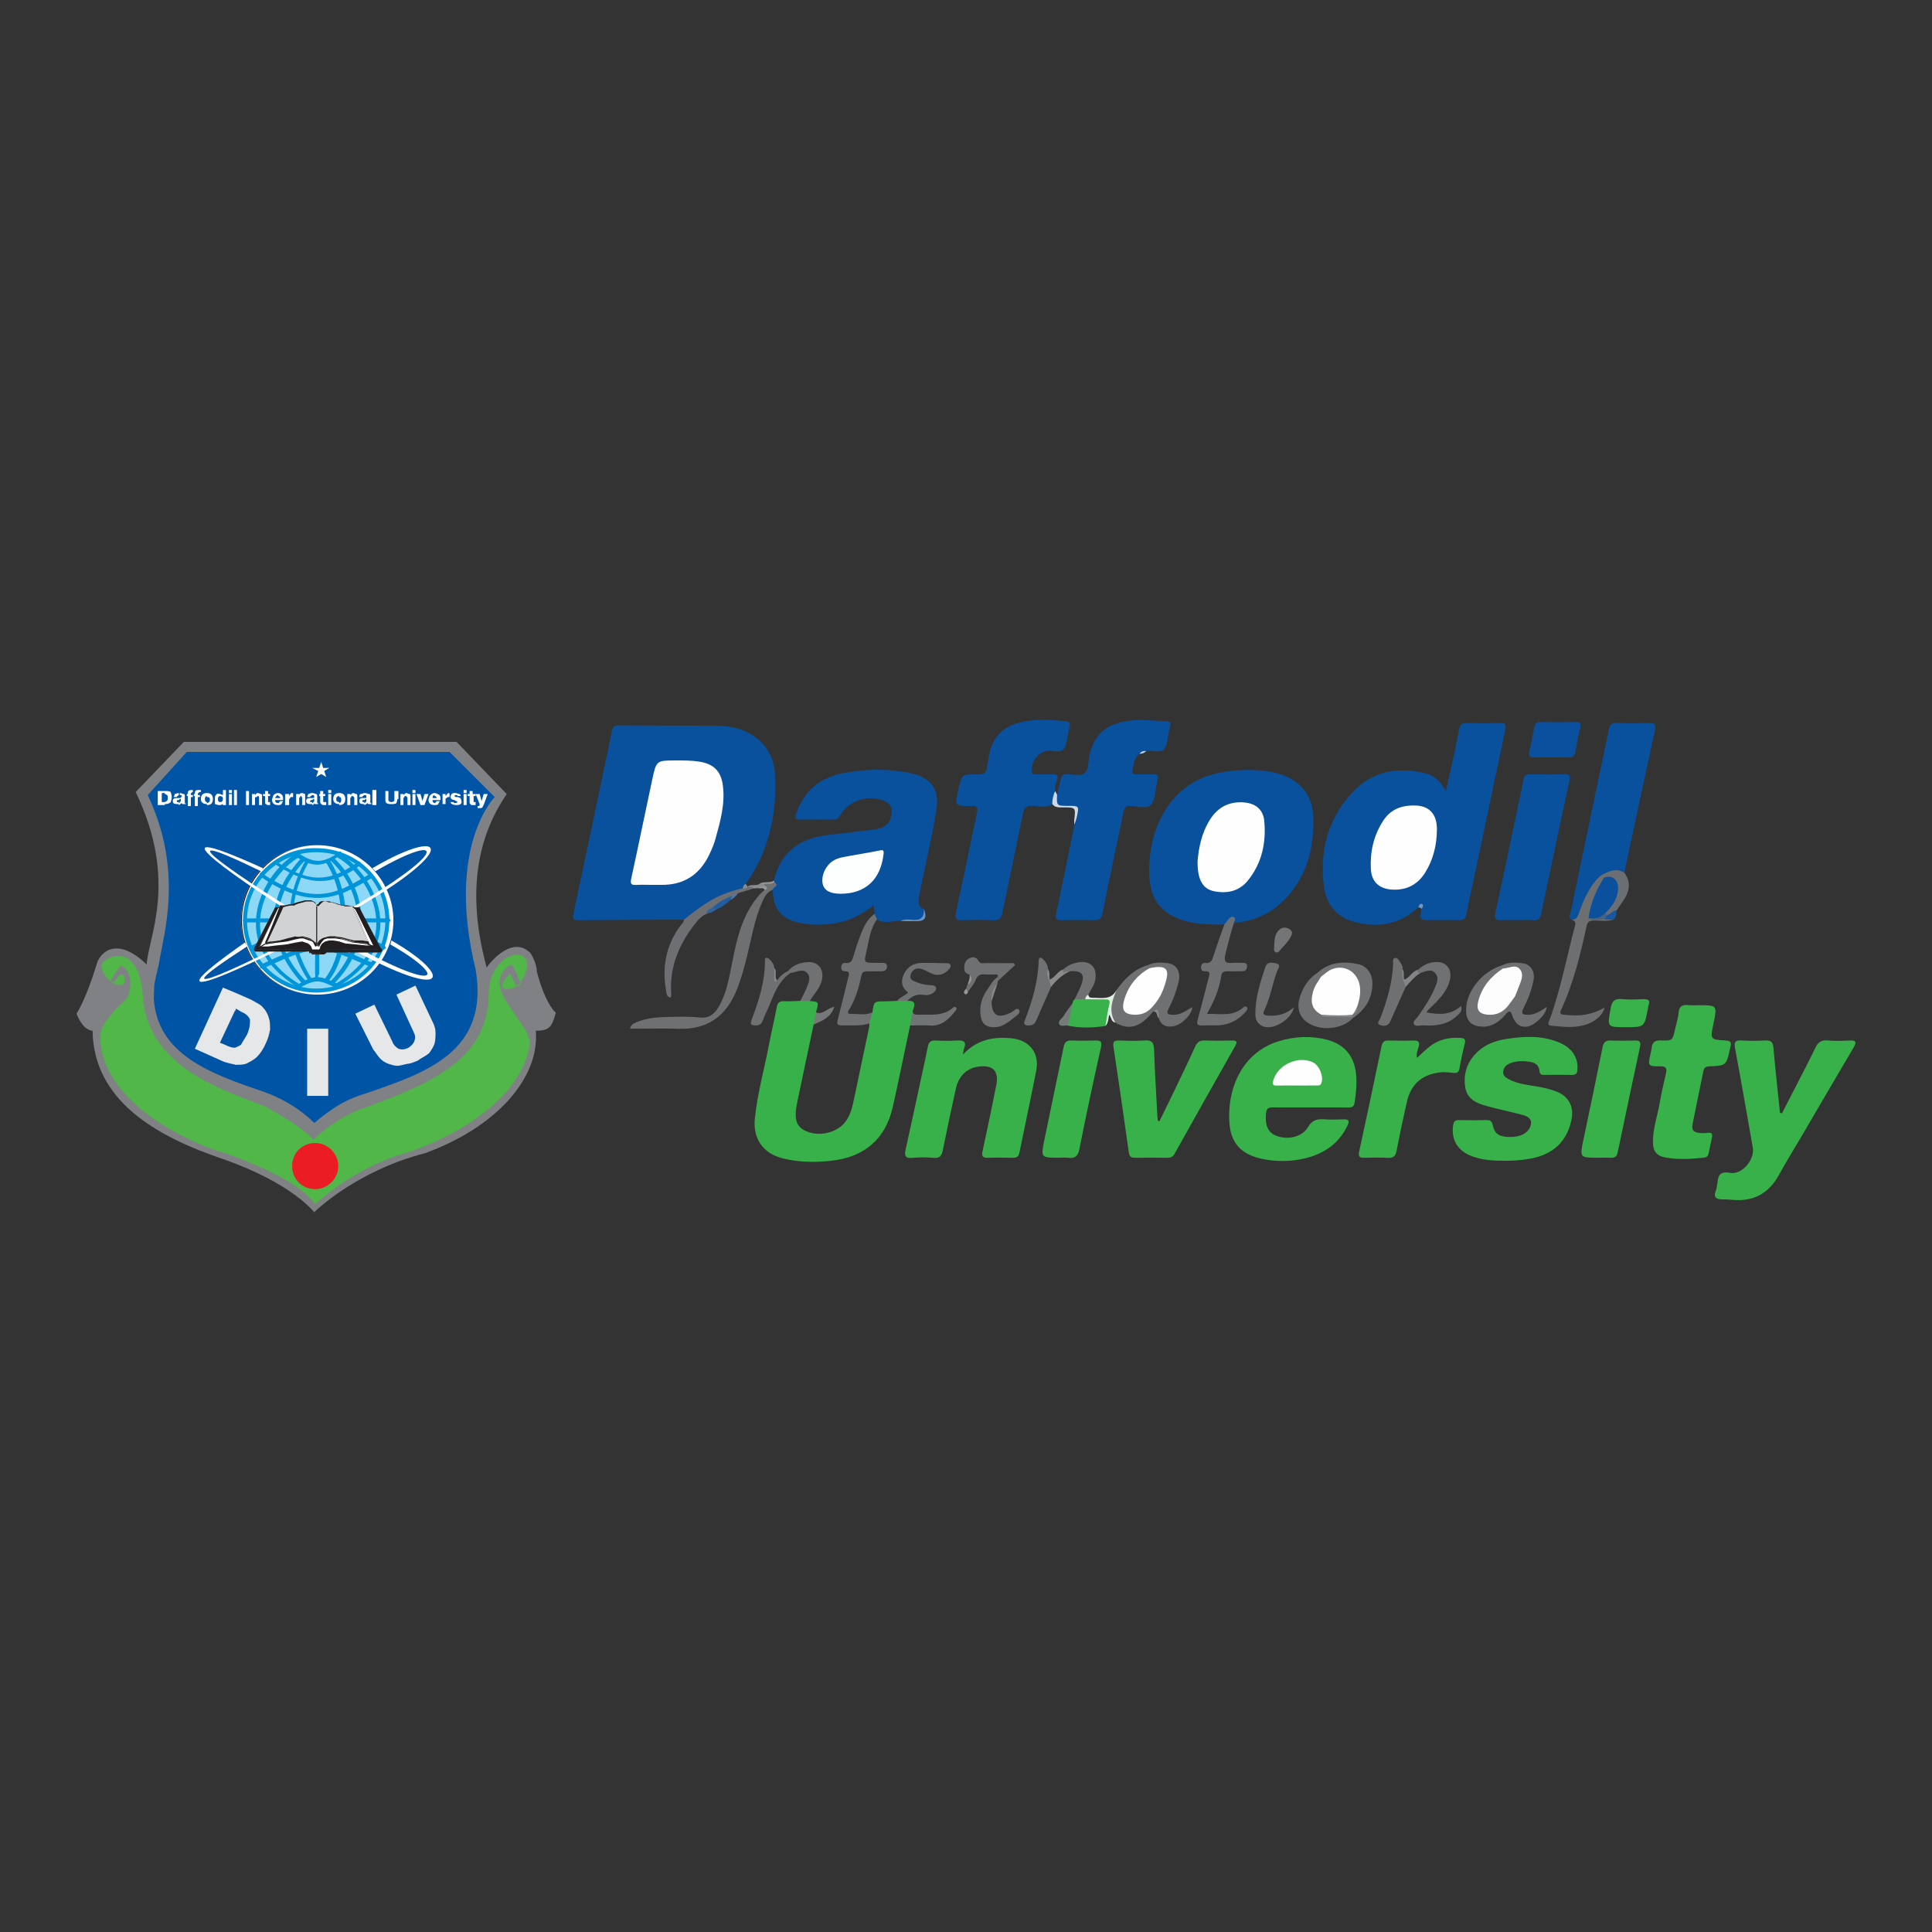 <?xml version="1.0" encoding="utf-8"?>
<!-- Generator: Adobe Illustrator 24.2.3, SVG Export Plug-In . SVG Version: 6.00 Build 0)  -->
<svg version="1.1" id="Layer_1" xmlns="http://www.w3.org/2000/svg" xmlns:xlink="http://www.w3.org/1999/xlink" x="0px" y="0px"
	 viewBox="0 0 1000 1000" enable-background="new 0 0 1000 1000" xml:space="preserve">
<rect x="0" y="0" width="1000" height="1000" fill="#333333" stroke="none"/>
<g>
	<g>
		<g>
			<path fill="#808184" d="M251.898,500.789c-10.9-39.966-4.152-68.514,10.381-89.794l-25.952-26.991H95.147l-24.914,25.952
				c22.319,46.195,6.229,75.78,5.71,89.275l0,0c-15.571-15.053-24.395-6.229-25.952,0l0,0
				c-5.709,18.685-10.381,25.432-10.381,25.432c3.114,7.786,6.747,8.825,8.305,8.825l0,0c0.52,35.814,32.181,54.499,67.475,66.437
				c35.814,12.457,47.233,27.509,47.233,27.509s21.281-21.28,57.613-30.623c36.852-13.495,59.171-38.929,57.095-63.322l0,0
				c7.267,0,8.305-2.077,10.381-9.343c0,0-5.19-3.635-9.862-21.281l0,0c0-2.595-1.038-5.71-3.114-9.343
				C264.874,483.141,252.417,499.75,251.898,500.789L251.898,500.789z"/>
			<path fill="#50B748" d="M58.814,508.574c0.519-0.52,5.19-8.305,5.709-1.558c0.519,6.229-10.9,1.558-11.938-6.747
				c-0.519-4.671,18.686-14.533,21.281,14.014l0,0c1.557,39.446,45.157,50.866,63.842,58.651
				c22.319,12.457,24.396,17.128,24.396,17.128s9.862-10.38,24.914-16.09c37.89-13.495,66.438-26.471,65.918-60.728
				c1.557-23.876,28.547-24.914,17.128-5.71c-3.114,5.71-16.609,7.267-6.229-3.633l3.633,6.747c0.519,0,1.557-0.519,2.076-1.557
				c0,0-4.152-9.861-4.671-9.861c-3.633,1.038-6.747,5.709-6.228,10.381c0.519,9.343,16.609,23.357,15.571,31.142
				c-6.748,38.929-64.361,56.057-64.361,56.057c-26.471,7.267-46.714,26.471-46.714,26.471
				c-11.938-16.608-55.018-29.065-55.018-29.065c-53.461-21.801-57.095-50.348-56.057-59.172
				c0.519-6.747,12.976-17.646,12.976-17.646c3.114-3.634,4.152-15.053-2.595-17.647c-0.52,0-5.191,7.785-5.191,7.785
				C57.777,507.535,58.814,508.574,58.814,508.574z"/>
			<path fill="#0054A5" d="M79.576,516.359c1.557,29.585,29.585,39.447,57.095,48.79c17.128,6.228,25.952,16.09,25.952,16.09
				c11.938-9.862,17.647-12.457,27.509-15.571c30.104-10.381,63.323-21.281,56.056-63.842c-15.571-63.842,9.862-89.275,9.862-89.275
				l-23.357-23.357H96.705l-20.242,22.319c18.685,39.447,8.304,71.627,5.709,87.718c-3.114,14.014-2.076,7.266-2.595,18.685V516.359
				z"/>
			<polygon fill="#FFFFFF" points="163.661,402.17 164.699,399.056 161.585,397.499 165.218,397.499 166.256,394.385 
				167.294,397.499 170.408,397.499 167.813,399.056 168.852,402.17 166.256,400.613 			"/>
			<path fill="#FFFFFF" d="M164.18,437.465c21.8,0,39.447,17.647,39.447,38.928c0,21.28-17.647,38.409-39.447,38.409
				c-21.8,0-39.447-17.129-39.447-38.409C124.733,454.594,142.38,437.465,164.18,437.465z"/>
			<path fill="#231F20" d="M124.733,476.394c0,21.28,17.647,38.409,39.447,38.409c21.8,0,39.447-17.129,39.447-38.409
				c0-21.281-17.647-38.928-39.447-38.928C142.38,437.465,124.733,454.594,124.733,476.394z M125.252,476.394
				c0-21.281,17.647-38.928,38.928-38.928c21.8,0,39.447,17.647,39.447,38.928c0,21.28-17.647,38.409-39.447,38.409
				C142.38,514.803,125.252,497.155,125.252,476.394z"/>
			<path fill="#8DD7F7" d="M163.661,439.542c20.762,0,36.852,16.09,36.852,36.333c0,20.243-16.609,36.332-36.852,36.332
				c-20.242,0-36.852-16.09-36.852-36.332C126.809,455.631,143.419,439.542,163.661,439.542z"/>
			<path fill="#0094D9" d="M125.771,476.394c0,20.761,17.129,37.37,37.89,37.37c21.281,0,37.89-16.609,37.89-37.37
				c0-20.762-16.609-37.371-37.89-37.371C142.899,438.503,125.771,455.631,125.771,476.394z M127.847,476.394
				c0-19.724,16.09-35.295,35.813-35.295c20.243,0,35.814,15.571,35.814,35.295c0,19.724-15.571,35.294-35.814,35.294
				C143.938,511.688,127.847,495.598,127.847,476.394z"/>
			<path fill="#0094D9" d="M153.28,510.131c-0.519,0-0.519,0.519-0.519,1.037c0.519,0.52,1.038,0.52,1.557,0.52
				c9.343-5.19,10.9-4.671,20.243,0c0.519,0.519,1.038,0,1.557-0.52c0-0.519,0-1.037-0.52-1.556
				C165.737,504.94,163.142,503.902,153.28,510.131z"/>
			<path fill="#0094D9" d="M126.809,475.355c-0.519,0-1.039,0.519-1.039,1.038c0,0.519,0.52,1.039,1.039,1.039h74.223
				c0.519,0,1.039-0.52,1.039-1.039c0-0.519-0.52-1.038-1.039-1.038H126.809z"/>
			<path fill="#0094D9" d="M175.599,441.099c-8.304,5.71-12.976,6.228-21.8,0c-0.519-0.519-1.038,0-1.557,0
				c-0.52,0.519,0,1.038,0,1.557c9.862,7.267,15.571,5.709,23.876,0c0.519-0.519,0.519-1.039,0.519-1.557
				C176.637,440.58,175.599,440.58,175.599,441.099z"/>
			<path fill="#0094D9" d="M141.861,445.77c-0.519,0.519,0,1.038,0.519,1.557c15.572,9.862,27.51,12.976,44.119,0.519
				c0.519-0.519,0.519-1.038,0-1.558c-0.518-0.519-1.038-0.519-1.557,0c-16.09,11.939-26.99,9.343-42.042-0.519
				C142.899,445.251,142.38,445.251,141.861,445.77z"/>
			<path fill="#0094D9" d="M134.595,451.999c-0.519,0.519,0,1.038,0,1.557c26.471,18.686,42.042,9.863,53.98,3.115l3.633-2.076
				c0.52-0.519,0.52-1.039,0.52-1.557c-0.52-0.519-1.038-0.519-1.558-0.519l-3.633,2.076c-12.457,7.267-25.952,15.052-51.904-2.595
				C135.633,450.96,135.113,451.479,134.595,451.999z"/>
			<path fill="#0094D9" d="M130.442,489.37c-0.519,0.519-0.519,1.038-0.519,1.557c0.519,0.519,1.038,0.519,1.557,0.519
				c5.709-3.115,34.775-17.648,66.438,0c0.518,0.519,1.038,0,1.557-0.519c0.52-0.519,0-1.038-0.519-1.557
				C166.256,471.203,136.152,486.255,130.442,489.37z"/>
			<path fill="#0094D9" d="M135.113,499.231c-0.519,0-0.519,1.038-0.519,1.557c0,0.518,1.038,0.518,1.557,0.518
				c28.028-12.976,30.104-11.937,53.98-1.556l1.557,0.519c0.519,0,1.038,0,1.558-0.519c0-0.519,0-1.038-0.519-1.558l-1.558-0.519
				C166.775,486.774,164.18,485.736,135.113,499.231z"/>
			<path fill="#0094D9" d="M174.561,443.694c9.861,5.71,20.243,19.205,20.243,34.256c0,12.458-7.267,23.356-21.8,31.662l1.039,1.556
				c18.685-10.898,22.837-23.875,22.837-33.218c0-15.571-10.899-30.104-21.281-36.333L174.561,443.694z"/>
			<path fill="#0094D9" d="M170.927,445.251c8.824,8.304,14.014,19.204,14.014,30.624c0,11.938-5.19,23.357-14.014,32.18
				l1.557,1.558c9.343-9.343,15.052-21.281,14.533-33.738c0-11.939-5.19-23.357-14.533-32.181L170.927,445.251z"/>
			<path fill="#0094D9" d="M168.332,445.77c12.458,18.685,9.862,48.79-0.519,61.247l1.558,1.558
				c11.419-12.976,14.014-43.6,1.038-63.842L168.332,445.77z"/>
			<path fill="#0094D9" d="M160.028,508.055l1.557-1.038c-5.71-8.824-18.167-32.7-1.557-61.247l-1.558-1.038
				C141.342,474.836,153.799,499.231,160.028,508.055z"/>
			<path fill="#0094D9" d="M156.914,509.612l1.557-1.558c-19.204-20.243-19.204-43.081-0.519-62.804l-1.558-1.557
				C136.671,464.455,137.19,488.331,156.914,509.612z"/>
			<path fill="#0094D9" d="M132.519,476.394c-0.519,9.862,3.114,23.357,21.799,34.774l1.038-1.556
				c-14.014-8.306-21.281-19.724-20.762-32.7c0.519-15.571,12.457-29.066,20.243-33.219l-1.039-2.077
				C144.456,446.289,133.037,460.822,132.519,476.394z"/>
			<path fill="#E6E7E8" d="M164.18,497.155v9.862V497.155z"/>
			<rect x="163.142" y="497.155" fill="#0094D9" width="1.558" height="9.862"/>
			<path fill="#0094D9" d="M163.142,472.761v31.142c0,0.52,0.519,1.038,1.039,1.038c0.519,0,1.038-0.518,1.038-1.038v-31.142
				c0-0.52-0.519-1.039-1.038-1.039C163.661,471.722,163.142,472.241,163.142,472.761z"/>
			<path fill="#FFFFFF" d="M202.07,488.85c32.699,18.685,26.471,28.547-41.523-12.457c-31.143-18.686-84.084-53.98-25.434-25.434
				l1.039-1.557c-66.438-30.104-6.748,9.862,22.318,28.029c73.704,45.674,80.452,30.103,44.119,9.342L202.07,488.85z"/>
			<path fill="#FFFFFF" d="M194.284,450.96c38.41-22.318,40.485-9.343-29.585,28.547c-32.181,17.128-91.351,45.675-36.852,10.381
				l-1.038-2.077c-59.171,41.523,7.786,9.343,37.89-6.747c76.818-40.485,68.513-55.538,28.028-31.662L194.284,450.96z"/>
			<g>
				<polygon fill="#231F20" points="145.495,470.165 142.899,470.165 131.999,491.446 131.999,491.446 150.166,491.446 
					160.547,491.446 161.065,491.964 160.547,492.483 161.065,492.483 166.775,492.483 167.294,492.483 166.775,491.446 
					184.941,491.446 196.36,491.446 196.36,491.446 196.36,490.927 184.941,470.165 176.637,470.165 				"/>
				<path fill="#231F20" d="M176.637,469.646h-33.738h-0.52l-10.899,21.281v0.519l0.519,0.519h29.066v0.519l0.52,0.519h6.228
					l0.519-0.519v-0.519l0,0c1.039,0,28.547,0,28.547,0l0.52-0.519v-0.519l-0.52-0.519l-10.899-20.762h-0.519H176.637
					L176.637,469.646z M145.495,470.684c0,0,38.928,0,39.447,0c0,0.519,10.9,20.762,10.9,20.762l0,0l0,0h-10.9h-18.166v0.519v0.519
					l0,0h-5.71v-0.519l-0.519-0.519h-10.381c0,0-17.647,0-18.167,0l0,0c0,0,10.9-20.243,10.9-20.762
					C143.419,470.684,145.495,470.684,145.495,470.684z"/>
				<polygon fill="#231F20" points="131.999,491.446 131.999,491.964 131.999,491.964 131.999,492.483 160.547,492.483 
					161.065,492.483 160.547,492.483 160.028,492.483 160.028,492.483 160.028,493.002 160.547,493.002 161.065,493.522 
					166.775,493.522 166.775,493.522 167.294,493.002 167.813,493.002 167.813,493.002 167.813,492.483 167.294,492.483 
					167.294,492.483 167.294,492.483 196.36,492.483 196.36,491.964 196.36,491.964 196.36,491.964 196.36,491.446 196.36,491.446 
					196.36,491.446 166.775,491.446 166.775,491.446 166.775,491.964 166.775,491.964 166.775,492.483 166.775,492.483 
					166.775,492.483 161.585,492.483 161.585,492.483 161.065,492.483 161.585,491.964 161.585,491.964 161.585,491.446 
					161.065,491.446 161.065,491.446 132.519,491.446 131.999,491.446 131.999,491.446 				"/>
				<path fill="#231F20" d="M195.841,491.446h-29.585l-0.519,0.519v0.519c-0.519,0-4.152,0-4.671,0v-0.519l-0.519-0.519h-28.547l0,0
					l0,0h-0.519v0.519l0.519,0.519c0,0,26.99,0,28.028,0l0,0v0.519l0.519,0.519h0.519l0.52,0.519h6.228l0.519-0.519h0.52v-0.519l0,0
					c1.038,0,28.028,0,28.028,0l0.52-0.519l0,0l0,0l0.519-0.519v-0.519H195.841L195.841,491.446z M131.999,491.964
					C132.519,491.964,132.519,491.964,131.999,491.964c0.519,0,29.066,0,29.066,0l0,0h-0.519v0.519h5.19l0.519-0.519l0,0
					c0,0,28.548,0,29.067,0l0,0l0,0c-0.519,0-28.547,0-28.547,0l-0.52,0.519v0.519l0,0l-0.519,0.519h-5.709l0,0l0.519-0.519v-0.519
					L131.999,491.964L131.999,491.964z"/>
				<polygon fill="#FFFFFF" points="146.014,469.126 143.938,470.165 134.076,490.408 138.747,490.408 142.899,489.889 
					148.09,489.37 153.28,488.331 155.876,487.812 157.952,488.331 160.028,488.85 161.065,489.889 161.585,491.446 
					162.104,491.964 166.256,491.964 166.256,491.964 166.775,490.408 167.294,488.85 168.852,487.812 170.408,487.293 
					172.484,487.293 175.599,487.812 178.713,488.85 184.422,489.889 189.613,490.408 193.765,490.408 183.904,470.684 
					181.827,469.126 164.699,479.507 				"/>
				<path fill="#231F20" d="M143.938,470.165l-9.862,20.243l0.519,0.519h4.671l4.152-0.519l5.19-0.519l5.19-1.039l2.595-0.519
					l1.558,0.519l2.076,0.52l1.038,1.038l0.52,1.557l0.519,0.519h0.519h4.152h0.519l0.519-1.557l0.519-1.557l1.558-1.039
					l1.557-0.519h2.076l2.595,0.519l3.114,1.039l5.709,1.038l5.191,0.519h4.152l0.52-0.519l-9.862-19.724l-2.076-1.558h-0.519
					l-17.128,10.381c-0.519,0-18.167-10.381-18.167-10.381h-0.519L143.938,470.165z M143.938,470.165c0,0,1.557-0.519,2.076-1.038
					c0.519,0,18.166,10.381,18.166,10.381h0.519l17.128-10.381c0.519,0,2.077,1.038,2.077,1.038s8.824,18.166,9.343,19.205
					c-1.039,0-3.634,0-3.634,0l-5.19-0.52l-5.709-0.519l-3.115-1.038l-3.114-0.519h-2.076l-2.076,0.519l-1.557,1.038l-1.039,1.558
					c0,0,0,1.038-0.519,1.557c-0.519,0-3.633,0-3.633,0l-1.038-2.076l-1.038-1.039l-1.557-0.519l-1.558-0.519l-3.114,0.519
					l-5.19,1.038l-5.19,0.52l-4.152,0.519c0,0-3.114,0-4.152,0C135.113,488.85,143.938,470.165,143.938,470.165z"/>
				<rect x="163.661" y="469.126" fill="#231F20" width="0.52" height="20.243"/>
				
					<rect x="134.043" y="488.793" transform="matrix(0.861 -0.509 0.509 0.861 -230.103 137.51)" fill="#231F20" width="4.152" height="0.519"/>
				<polygon fill="#231F20" points="190.132,488.85 193.765,490.408 193.765,489.889 190.651,488.331 				"/>
				<polygon fill="#231F20" points="145.495,469.126 137.19,488.331 140.304,488.331 144.456,487.293 148.609,486.774 
					152.761,485.736 155.356,485.217 156.914,485.217 158.989,485.736 160.547,486.255 162.104,486.774 162.623,487.812 
					163.661,488.85 164.18,489.889 164.699,488.85 165.737,487.293 166.775,486.255 168.332,485.736 170.408,485.217 
					171.966,485.217 173.523,485.217 177.156,485.736 182.865,487.293 187.537,488.331 190.132,488.331 190.651,488.85 
					182.346,469.646 179.751,469.126 177.156,469.126 175.08,468.607 173.523,468.089 171.447,467.57 170.408,467.051 
					168.852,467.051 167.294,467.051 166.256,467.051 165.737,467.57 165.218,468.089 164.699,468.607 164.18,469.126 
					164.18,469.126 163.661,468.607 163.661,468.089 162.623,467.57 162.623,467.57 161.065,467.051 160.028,466.532 
					157.952,466.532 156.394,467.57 154.318,467.57 153.28,468.089 151.723,468.607 150.166,468.607 147.571,469.126 
					146.533,469.126 				"/>
				<path fill="#231F20" d="M156.394,467.051l-1.557,0.519l-1.557,0.52l-1.558,0.518l-1.557,0.519l-2.595-0.519h-2.076h-0.519
					l-7.786,19.724l0.519,0.519l2.596-0.519l4.152-0.519l4.153-0.519l4.152-1.038l2.595-0.519h1.557l1.557,0.519l1.558,0.519
					l1.557,0.519l0.519,0.519l0.519,1.038l0.519,1.039h0.519l0.52-1.039l1.038-1.557l1.038-1.038l1.557-0.519l1.558-0.519h3.633
					l3.634,0.519l5.19,1.557l4.671,0.519l3.114,0.519l0.52,0.519l0.519-0.519l-8.305-19.205l0,0l-2.595-0.519h-2.595l-2.595-0.518
					l-1.038-0.52l-1.557-0.519l-1.558-0.519h-1.557h-2.596l-1.038,0.519l-0.519,1.039h-0.519c0,0,0,0-0.52,0.518l0,0l-0.519-0.518
					v-0.52l-0.519-0.519l-1.038-0.519l-1.038-0.519h-2.077L156.394,467.051z M146.533,469.646h1.038l2.076-0.519l1.558-0.519
					l1.557-0.518l1.557-0.52l1.558-0.519l2.076-0.519h2.076l1.038,0.519l1.039,0.519v0.52l1.038,0.518v0.519l0.519,0.519h0.52
					l0.519-0.519h0.519l0.519-1.037h0.519h1.039h2.595l1.557,0.518l1.557,0.519l1.558,0.519l2.595,0.519h2.595l2.076,0.52
					c0,0.519,7.267,17.128,8.305,18.166l-3.115-0.519l-4.671-0.519l-5.19-1.557l-3.633-0.519h-3.633l-1.558-0.519l-2.076,0.519
					l-1.038,1.038l-1.038,1.557v0.519c0-0.519-0.52-0.519-0.52-0.519l-0.519-0.519l-1.038-1.038l-1.557-0.519l-1.558-0.519
					l-2.076-0.519h-2.076h-2.076l-4.152,1.038l-4.153,0.519l-4.152,0.519c0,0-1.557,0-2.076,0.519
					C138.228,487.293,145.495,469.646,146.533,469.646C146.014,469.646,146.533,469.646,146.533,469.646z"/>
				<polygon fill="#D0D2D3" points="146.014,469.126 137.19,488.331 140.823,487.812 144.976,486.774 148.609,486.255 
					152.761,485.217 155.876,484.698 156.914,484.698 158.989,485.217 160.547,485.736 162.104,486.774 162.623,487.293 
					163.661,488.331 164.18,489.37 164.699,488.331 165.737,486.774 166.775,485.736 168.332,485.217 170.408,484.698 
					171.966,484.698 173.523,484.698 177.156,485.736 182.865,486.774 187.018,487.812 189.613,488.331 190.651,488.331 
					182.346,469.126 179.232,469.126 177.156,468.607 175.08,468.089 173.523,467.57 171.447,467.051 170.408,467.051 
					168.852,466.532 167.294,466.532 166.256,467.051 165.737,467.57 165.218,467.57 164.699,468.607 164.18,468.607 
					164.18,469.126 163.661,468.607 163.661,467.57 163.142,467.57 162.623,467.051 161.065,466.532 160.547,466.532 
					157.952,466.532 156.394,467.051 154.318,467.57 153.28,468.089 152.242,468.607 150.166,468.607 147.571,468.607 
					146.533,469.126 				"/>
				<path fill="#231F20" d="M166.256,466.532l-0.519,0.519l-0.519,0.519c0,0-1.038,0.52-1.038,1.038l-0.52-0.518l-0.519-1.039
					l-1.038-0.519l-1.039-0.519h-1.038h-2.076l-2.076,0.519l-2.077,0.519l-1.557,0.519l-1.038,0.52h-1.558l-2.076,0.518
					l-1.557,0.519h-0.519l-8.305,18.686l0.519,0.519l3.115-0.519l4.152-0.519l4.152-0.519l4.153-1.038l2.595-0.519h1.557
					l2.076,0.519l1.557,0.519l1.558,0.519l1.557,1.557l0.519,1.558h0.519l0.519-1.039l1.039-1.557l1.038-1.038l1.558-0.519
					l2.076-0.519h2.076l3.633,0.519l5.709,1.557l4.152,0.519l3.115,0.519l0.519,0.519l0.518-0.519l-8.305-19.205h-0.519h-3.114
					l-2.595-0.519l-2.076-0.518l-1.038-0.52l-1.557-0.519h-1.558l-1.557-0.519h-1.557H166.256z M164.699,469.126L164.699,469.126
					L164.699,469.126l1.557-1.557l0.52-0.519l1.038-0.519h1.558l1.557,0.519h1.557l1.558,0.519l1.557,0.52l2.076,0.518l2.595,0.519
					c0,0,2.076,0,2.595,0c0,0.519,7.267,17.129,7.786,18.167l-3.115-0.519h-4.671l-5.709-1.557l-3.633-0.519h-3.115l-2.076,0.519
					l-1.557,0.519l-1.557,1.038l-1.038,1.557c0,0,0,0,0,0.519c0-0.519-0.52-0.519-0.52-0.519l-0.519-1.038l-0.519-0.519
					l-1.558-0.519l-1.557-0.519l-2.076-0.519h-1.557l-3.114-0.519l-4.152,1.038l-3.633,1.038l-4.152,0.519c0,0-2.076,0-2.595,0.519
					c0.519-1.038,8.305-17.647,8.305-18.167l0,0l1.557-0.519l2.595-0.519h1.557l1.038-0.518l1.557-0.52l2.076-0.519l1.557-0.519
					h3.115l1.038,0.519l0.519,0.519l0.519,0.52l0.52,0.518L164.699,469.126L164.699,469.126z"/>
				<rect x="163.661" y="469.126" fill="#231F20" width="0.52" height="20.243"/>
			</g>
			<path fill="#FFFFFF" d="M224.908,416.704v-1.038l0,0c0.519,0,0.519,0,0.519-0.519c0.52,0,0.52-0.519,0.52-0.519h1.557
				c0,0.519,0,0.519-0.519,1.038C226.984,416.704,225.946,416.704,224.908,416.704L224.908,416.704L224.908,416.704z
				 M224.908,414.108v-1.038h1.039c0-0.519,0-0.519,0-0.519c-0.52-0.519-0.52-0.519-1.039-0.519l0,0v-1.557
				c1.039,0,1.557,0.52,2.595,1.038c0.52,0.519,0.52,1.557,0.52,2.595H224.908L224.908,414.108z M232.694,412.551
				c-0.519,0-0.519,0-0.519,0c-0.519,0-0.519,0-1.038,0.519c-0.519,0-0.519,0.519-0.519,0.519v2.595h-1.558v-5.19h1.558v1.038l0,0
				c0.519-0.519,1.038-1.557,1.557-1.557c0,0,0.519,0,0.519,0.52V412.551L232.694,412.551z M238.922,415.147
				c0,1.038-1.038,1.557-2.595,1.557c-1.557,0-3.114-0.519-3.114-1.557h1.557c0,0.519,0.52,0.519,1.038,0.519
				c0.519,0,1.038-0.519,1.038-0.519l-0.519-0.519c-0.519,0-0.519,0-1.038-0.519c-1.039,0-1.558-0.519-1.558-0.519
				c-0.519-0.519-0.519-0.519-0.519-1.557c0-0.519,0.519-0.519,0.519-1.038c0.519-0.52,1.038-0.52,2.076-0.52
				c0.519,0,1.558,0.52,2.077,0.52c0.519,0.519,0.519,0.519,0.519,1.038h-1.557c0-0.519-0.519-0.519-0.519-0.519
				c-0.519,0-1.038,0-1.038,0.519c0,0.519,0.518,0.519,1.557,0.519c0.52,0,1.039,0.519,1.557,0.519
				C238.403,413.589,238.922,414.108,238.922,415.147L238.922,415.147z M241.517,410.475h-1.557v-1.557h1.557V410.475
				L241.517,410.475z M241.517,416.704h-1.557v-5.709h1.557V416.704L241.517,416.704z M246.188,416.704c-0.519,0-1.038,0-1.557,0
				c-0.52,0-1.038,0-1.038-0.519c-0.519,0-0.519-0.519-0.519-1.038v-3.114h-1.038v-1.038h1.038v-1.558h1.558v1.558h1.557v1.038
				h-1.038v2.595c0,0.519,0,0.519,0,0.519h0.519c0.519,0,0.519,0,0.519,0V416.704L246.188,416.704z M252.417,410.995l-2.076,5.709
				c-0.519,0.519-0.519,1.038-0.519,1.038c-0.519,0.519-0.519,0.519-1.557,0.519c-0.519,0-0.519,0-1.038,0v-1.038h0.519
				c0.519,0,0.519-0.519,0.519-1.038l-2.076-5.19h2.076l1.039,3.633l0,0l1.038-3.633H252.417z M224.908,410.475v1.038
				c-0.519,0-1.038,0.519-1.038,1.557h1.038v1.038h-1.038c0,1.038,0.519,1.557,1.038,1.557v1.038c-2.076,0-3.114-1.038-3.114-2.595
				c0-1.038,0.519-1.557,0.519-2.076C223.351,410.995,223.87,410.475,224.908,410.475L224.908,410.475L224.908,410.475z
				 M188.575,416.704v-1.038c0.519,0,0.519,0,0.519-0.519c0.519,0,0.519-0.519,0.519-0.519v-1.038h-0.519c0,0,0,0.519-0.519,0.519
				v-1.038c0.519,0,0.519,0,0.519,0c0.519,0,0.519,0,0.519-0.519c0,0,0,0,0-0.519c0-0.519-0.519-0.519-0.519-0.519
				c-0.519,0-0.519,0-0.519,0v-1.038h0.519c0.519,0,1.558,0.52,2.076,0.52c0.519,0,0.519,0.519,0.519,1.557v2.595
				c0,0.519,0,0.519,0.519,0.519c0,0,0,0.519,0,0c0,0.519,0,0.519,0,0.519h-0.519c-0.519,0-0.519,0-1.038,0l-0.519-0.519l0,0l0,0
				C189.613,416.185,189.094,416.704,188.575,416.704L188.575,416.704z M194.804,416.704h-2.076v-7.786h2.076V416.704
				L194.804,416.704z M205.703,413.589c0,1.038-0.519,1.557-0.519,2.076c-0.519,0.519-1.557,0.519-2.595,0.519
				c-1.039,0-1.558,0-2.595-0.519c-0.52-0.519-0.52-1.038-0.52-2.076v-4.152h1.557v4.671c0,0.519,0.519,1.038,1.558,1.038
				c1.038,0,1.557-0.519,1.557-1.038v-4.671h2.076v4.152H205.703z M212.451,416.704h-1.557v-3.633c0-0.519-0.519-1.038-1.038-1.038
				c-0.519,0-0.519,0-0.519,0.519c-0.52,0.519-0.52,0.519-0.52,0.519v3.633h-1.557v-5.709h1.557v0.519l0,0
				c0.52-0.519,1.039-1.038,1.557-1.038c0.519,0,1.039,0.52,1.558,0.52c0.519,0,0.519,0.519,0.519,1.038V416.704L212.451,416.704z
				 M215.046,410.475h-1.557v-1.557h1.557V410.475L215.046,410.475z M215.046,416.704h-1.557v-5.709h1.557V416.704L215.046,416.704z
				 M221.793,410.995l-2.076,5.709h-2.076l-2.076-5.709h2.076l1.039,3.633l0,0l1.038-3.633H221.793z M188.575,410.475v1.038
				c-0.519,0.519-1.039,0.519-1.039,1.038h-1.557c0-0.519,0-1.038,0.518-1.557C187.537,410.995,188.056,410.475,188.575,410.475
				L188.575,410.475z M188.575,413.07v1.038h-0.519c-0.52,0-0.52,0.519-0.52,0.519c0,0.519,0.52,0.519,0.52,0.519
				c0.519,0,0.519,0,0.519,0v1.038c-0.519,0-0.519,0-0.519,0c-1.558,0-2.076-0.519-2.076-1.557c0-1.038,0.518-1.557,1.557-1.557
				C188.056,413.07,188.575,413.07,188.575,413.07L188.575,413.07z M175.599,416.704v-1.038l0,0c0.52,0,1.039-0.519,1.039-1.557
				c0-1.557-0.519-1.557-1.039-1.557l0,0v-2.076l0,0c2.076,0,3.115,1.038,3.115,3.114
				C178.713,415.665,177.675,416.704,175.599,416.704L175.599,416.704L175.599,416.704z M184.941,416.704h-1.557v-3.633
				c0-0.519-0.52-1.038-1.039-1.038c-0.519,0-0.519,0-0.519,0.519c-0.519,0.519-0.519,0.519-0.519,0.519v3.633h-1.558v-5.709h1.558
				v0.519l0,0c0.519-0.519,1.038-1.038,1.557-1.038c0.52,0,1.039,0.52,1.557,0.52c0.519,0,0.519,0.519,0.519,1.038V416.704
				L184.941,416.704z M175.599,410.475v1.557c-1.038,0-1.557,0.519-1.557,1.557c0,1.038,0.519,1.557,1.557,1.557v1.038
				c-2.076,0-3.114-1.038-3.114-2.595C172.484,411.513,173.523,410.475,175.599,410.475L175.599,410.475z M161.585,416.704v-1.038
				c0.519,0,0.519,0,0.519-0.519c0.519,0,0.519-0.519,0.519-0.519v-1.038h-0.519l-0.519,0.519v-1.038c0.519,0,0.519,0,0.519,0
				c0.519,0,0.519,0,0.519-0.519c0,0,0,0,0-0.519c0-0.519-0.519-0.519-1.038-0.519l0,0v-1.038l0,0c1.038,0,1.557,0.52,2.076,0.52
				c0.52,0,0.52,0.519,0.52,1.557v2.595c0,0.519,0,0.519,0,0.519c0.519,0,0.519,0.519,0.519,0c0,0.519,0,0.519,0,0.519h-0.519
				c-0.52,0-1.039,0-1.039,0c-0.519,0-0.519-0.519-0.519-0.519l0,0l0,0C162.623,416.185,162.104,416.704,161.585,416.704
				L161.585,416.704z M168.852,416.704c-0.52,0-0.52,0-1.039,0c-0.519,0-1.038,0-1.557-0.519c0,0-0.519-0.519-0.519-1.038v-3.114
				h-0.519v-1.038h0.519v-1.558h1.558v1.558h1.038v1.038h-1.038v2.595c0,0.519,0,0.519,0.519,0.519c0,0,0,0,0.519,0h0.52V416.704
				L168.852,416.704z M171.447,410.475h-1.557v-1.557h1.557V410.475L171.447,410.475z M171.447,416.704h-1.557v-5.709h1.557V416.704
				z M161.585,410.475v1.038c-0.52,0.519-1.038,0.519-1.038,1.038h-1.558c0-0.519,0.519-1.038,0.519-1.557
				C160.028,410.995,160.547,410.475,161.585,410.475L161.585,410.475z M161.585,413.07v1.038c-0.52,0-0.52,0-0.52,0
				c-0.519,0-0.519,0.519-0.519,0.519c0,0.519,0,0.519,0.519,0.519h0.52v1.038c-0.52,0-0.52,0-1.038,0
				c-1.558,0-2.077-0.519-2.077-1.557c0-1.038,0.519-1.557,2.077-1.557C161.065,413.07,161.065,413.07,161.585,413.07
				L161.585,413.07z M143.938,416.704v-1.038l0,0c0.519,0,0.519,0,0.519-0.519c0.52,0,0.52-0.519,0.52-0.519h1.557
				c0,0.519-0.519,0.519-0.519,1.038C145.495,416.704,144.976,416.704,143.938,416.704L143.938,416.704L143.938,416.704z
				 M143.938,414.108v-1.038h1.038c0-0.519,0-0.519,0-0.519c-0.52-0.519-0.52-0.519-1.038-0.519l0,0v-1.557
				c1.038,0,1.557,0.52,2.076,1.038c0.519,0.519,0.519,1.557,0.519,2.595H143.938L143.938,414.108z M151.723,412.551
				c-0.519,0-0.519,0-0.519,0c-0.519,0-1.038,0-1.038,0.519c-0.52,0.519-0.52,0.519-0.52,1.038v2.595h-2.076v-5.709h2.076v1.038l0,0
				c0.52-0.519,0.52-1.557,1.558-1.557c0.519,0,0.519,0,0.519,0.52V412.551L151.723,412.551z M157.952,416.704h-1.558v-3.633
				c0-0.519-0.518-1.038-0.518-1.038c-0.519,0-0.519,0-0.519,0.519c-0.519,0.519-0.519,0.519-0.519,0.519v3.633h-1.557v-5.709h1.557
				v0.519l0,0c0-0.519,0.519-1.038,1.557-1.038c0.52,0,1.039,0.52,1.558,0.52c0,0.519,0,1.038,0,1.557V416.704z M143.938,410.475
				v1.038c-0.519,0-1.038,0.519-1.558,1.557h1.558v1.038h-1.558c0,1.038,0.52,1.557,1.558,1.557v1.038
				c-2.076,0-3.114-1.038-3.114-2.595c0-1.038,0.519-1.557,0.519-2.076C141.861,410.995,142.899,410.475,143.938,410.475
				L143.938,410.475L143.938,410.475z M113.833,416.704v-1.557c1.038,0,1.557-0.519,1.557-1.557c0-1.038-0.519-1.557-1.557-1.557
				v-1.038c0.519,0,1.038,0.519,1.557,0.519l0,0v-2.595h1.557v7.786h-1.557v-0.519l0,0
				C114.871,416.185,114.871,416.704,113.833,416.704L113.833,416.704z M120.062,410.475h-1.557v-1.557h1.557V410.475
				L120.062,410.475z M120.062,416.704h-1.557v-5.709h1.557V416.704L120.062,416.704z M122.657,416.704h-1.558v-7.786h1.558V416.704
				L122.657,416.704z M128.885,416.704h-1.557v-7.267h1.557V416.704L128.885,416.704z M135.633,416.704h-1.557v-3.633
				c0-0.519,0-1.038-0.519-1.038c-0.52,0-0.52,0-0.52,0.519c-1.038,0-1.038,0-1.038,0.519v3.633h-1.558v-5.709h1.558v0.519l0,0
				c0.519-0.519,0.519-1.038,1.557-1.038c0.519,0,1.038,0.52,1.557,0.52c0.52,0,0.52,0.519,0.52,1.038V416.704L135.633,416.704z
				 M140.304,416.704c-0.52,0-1.038,0-1.557,0c-0.519,0-0.519,0-1.039-0.519c-0.519,0-0.519-0.519-0.519-1.038v-3.114h-1.038v-1.038
				h1.038v-1.558h1.557v1.558h1.038v1.038h-1.038v2.595c0,0.519,0,0.519,0,0.519h0.519c0.519,0,0.519,0,0.519,0v1.557H140.304z
				 M113.833,410.995v1.038l0,0c-0.519,0-1.038,0.519-1.038,1.557c0,1.038,0.519,1.557,1.038,1.557l0,0v1.557h-0.519
				c-1.038,0-1.558-0.519-2.076-0.519c0-1.038,0-1.557,0-2.595c0-1.038,0-1.557,0.518-2.076
				C112.276,410.995,112.276,410.475,113.833,410.995C113.314,410.475,113.833,410.475,113.833,410.995L113.833,410.995z
				 M107.085,416.704v-1.038l0,0c0.519,0,1.557-0.519,1.557-1.557c0-1.557-0.519-1.557-1.557-1.557l0,0v-2.076l0,0
				c2.076,0,3.114,1.038,3.114,3.114C110.2,415.665,109.162,416.704,107.085,416.704L107.085,416.704z M107.085,410.475v1.557
				c-0.519,0-1.038,0.519-1.038,1.557c0,1.038,0.519,1.557,1.038,1.557v1.038c-2.076,0-3.114-1.038-3.114-2.595
				C103.971,411.513,105.009,410.475,107.085,410.475L107.085,410.475z M92.552,416.704v-1.038c0,0,0.519,0,0.519-0.519l0.519-0.519
				v-1.038h-0.519l-0.519,0.519v-1.038h0.519c0.519,0,0.519,0,0.519-0.519c0.519,0,0.519,0,0.519-0.519
				c0-0.519-0.519-0.519-1.038-0.519l0,0v-1.038l0,0c1.038,0,1.557,0.52,2.076,0.52c0.519,0,0.519,0.519,0.519,1.557v2.595
				c0,0.519,0,0.519,0,0.519s0.519,0.519,0.519,0c0,0.519,0,0.519,0,0.519h-0.519c-0.519,0-1.038,0-1.038,0
				c-0.519,0-0.519-0.519-0.519-0.519l0,0l0,0C93.071,416.185,93.071,416.704,92.552,416.704L92.552,416.704z M99.819,409.956
				L99.819,409.956C99.3,409.956,99.3,409.956,99.819,409.956c-0.519,0-0.519,0-0.519,0.519c-0.519,0-0.519,0-0.519,0.52v0.519
				h1.038v1.038h-1.038v4.671h-1.557v-5.19h-0.519v-1.038h0.519v-0.52c0-1.038,0.519-1.557,1.557-1.557c0.519,0,0.519,0,1.038,0
				V409.956L99.819,409.956z M103.971,409.956C103.452,409.956,103.452,409.956,103.971,409.956c-0.519,0-0.519,0-0.519,0
				c-0.519,0-0.519,0-0.519,0.519c-0.519,0-0.519,0-0.519,0.52v0.519h1.038v1.038h-1.038v4.671h-1.557v-5.19h-0.519v-1.038h0.519
				v-0.52c0-1.038,0.519-1.557,1.557-1.557c0.519,0,0.519,0,1.557,0V409.956z M88.919,412.551c0,1.038-0.519,2.076-0.519,2.595
				c-0.519,0.519-1.557,1.038-2.595,1.038h-0.519v-1.038c0.519,0,0.519-0.519,1.038-0.519c0.519-0.519,0.519-1.038,0.519-1.557
				c0-0.519,0-1.557-0.519-1.557c-0.519-0.519-0.519-0.519-1.038-0.519v-1.558h0.519c1.038,0,1.557,0,2.595,0.519
				C88.4,410.475,88.919,411.513,88.919,412.551L88.919,412.551z M92.552,410.475v1.038c-0.519,0.519-1.038,0.519-1.038,1.038
				h-1.557c0-0.519,0.519-1.038,0.519-1.557C90.995,410.995,91.514,410.475,92.552,410.475L92.552,410.475z M92.552,413.07v1.038
				c-0.519,0-0.519,0-0.519,0c-0.519,0-0.519,0.519-0.519,0.519c0,0.519,0,0.519,0.519,0.519c0,0,0,0,0.519,0v1.038
				c-0.519,0-0.519,0-1.038,0c-1.557,0-2.076-0.519-2.076-1.557c0-1.038,0.519-1.557,2.076-1.557
				C92.033,413.07,92.033,413.07,92.552,413.07z M85.286,416.704h-3.633v-7.267h3.633v1.038l0,0h-1.557v4.671h1.557l0,0V416.704z"/>
			<path fill="#E6E7E8" d="M121.619,513.764l8.305,3.634c2.595,1.558,5.19,2.595,6.229,4.152c1.557,1.557,2.595,3.633,3.114,5.709
				c0.519,1.558,0.519,3.634,0.519,5.71c-0.519,2.595-1.038,4.672-2.076,6.747c-1.557,3.633-3.114,5.71-4.671,7.267
				c-1.557,1.557-3.633,2.596-5.709,3.634c-1.557,0.519-3.633,0.519-5.709,0.519l0,0v-8.823c1.038-0.52,1.557-0.52,3.114-1.558
				c0.519-1.038,1.557-2.595,3.114-5.19c1.557-3.633,1.557-5.71,1.557-7.785c-0.519-1.558-2.076-3.115-4.671-4.152l-2.595-1.558
				l-0.519,1.558V513.764z M115.39,511.168l6.229,2.596v9.343l-7.786,16.609l2.595,1.038c2.077,1.038,3.634,1.558,5.191,1.558
				c0,0,0,0,0.519,0v8.823c-2.595-0.519-4.671-1.038-6.229-1.557l-15.052-6.747L115.39,511.168z"/>
			<rect x="158.989" y="532.449" fill="#E6E7E8" width="10.9" height="34.775"/>
			<path fill="#E6E7E8" d="M205.184,514.803l9.862-4.672l8.824,18.686c1.038,2.076,1.557,3.633,1.557,5.709
				c0,1.558,0,3.634-0.519,5.71c-0.519,1.557-1.557,3.113-2.595,4.671c-1.557,1.558-4.152,2.596-6.229,4.152
				c-1.557,0.52-3.633,1.558-5.19,1.558c-2.076,0.519-4.152,1.038-5.191,1.038c-1.557,0-3.114-0.519-4.671-1.038
				c-1.557-0.52-3.114-1.558-4.152-2.596c-1.557-1.557-2.595-3.634-3.633-4.672l-9.343-18.685l9.861-4.671l9.343,19.204
				c0.519,1.558,1.558,2.596,3.114,3.635c1.557,0.517,3.115,0.517,5.191-0.52c1.557-1.038,2.595-2.076,3.114-3.634
				c0.519-1.557,0.519-2.595-0.519-4.672L205.184,514.803z"/>
			<path fill="#EC1C24" d="M163.142,591.62c6.229,0,11.938,5.19,11.938,11.938c0,6.747-5.709,11.938-11.938,11.938
				c-6.748,0-11.938-5.19-11.938-11.938C151.204,596.81,156.394,591.62,163.142,591.62z"/>
		</g>
	</g>
	<g>
		<path fill-rule="evenodd" clip-rule="evenodd" fill="#09509D" d="M353.974,476.01c-18.182,0.077-36.365,0.101-54.546,0.282
			c-3.079,0.03-3.112-1.089-2.569-3.624c5.629-26.313,11.137-52.652,16.677-78.984c1.053-5.001,2.191-9.986,3.097-15.014
			c0.395-2.193,1.123-3.235,3.599-3.214c17.376,0.146,34.753,0.041,52.126,0.263c5.963,0.077,11.749,1.477,16.926,4.698
			c7.892,4.912,11.586,12.444,11.949,21.327c0.824,20.134-3.361,39.049-15.213,55.798c-0.625,0.935-0.587,2.274-1.754,2.883
			c-7.173,2.294-14.103,5.117-20.422,9.295c-2.021,1.336-3.905,2.822-5.669,4.487C357.024,475.293,355.851,476.526,353.974,476.01z"
			/>
		<path fill-rule="evenodd" clip-rule="evenodd" fill="#09509D" d="M734.103,469.676c-9.703,9.021-21.168,10.83-33.465,7.406
			c-9.068-2.526-14.249-9.284-15.407-18.432c-2.296-18.137,2.024-34.669,14.512-48.292c10.386-11.329,23.722-13.572,38.221-10.048
			c4.521,1.099,7.683,4.271,10.44,9.117c1.406-6.315,2.667-11.834,3.858-17.368c1.023-4.737,2.057-9.476,2.905-14.246
			c0.438-2.467,1.287-3.738,4.144-3.621c5.652,0.234,11.328,0.217,16.982,0.01c2.993-0.11,3.373,1.074,2.838,3.597
			c-5.425,25.552-10.798,51.116-16.192,76.675c-1.304,6.189-2.779,12.349-3.876,18.576c-0.457,2.603-1.63,3.297-4.055,3.229
			c-4.715-0.132-9.438-0.039-14.154-0.039c-6.144,0-6.144,0-5.145-5.842C735.894,468.557,735.149,468.783,734.103,469.676z"/>
		<path fill-rule="evenodd" clip-rule="evenodd" fill="#09509D" d="M466.195,476.72c-4.07-0.421-8.342,1.927-12.24-0.884
			c-1.542-0.414-0.829-1.861-1.271-2.778c-0.146-1.303-0.291-2.606-0.493-4.414c-5.183,3.812-10.352,7.074-16.44,8.511
			c-7.591,1.791-15.208,2.048-22.808,0.307c-8.794-2.016-12.844-7.432-12.97-16.933c-0.162-1.279,1.096-2.387,0.44-3.721
			c-0.078-0.351-0.015-0.679,0.183-0.982c3.031-13.682,12.084-21.577,27.178-23.539c8.272-1.075,16.583-1.86,24.847-2.992
			c5.507-0.754,8.024-3.094,8.798-7.468c0.684-3.862-0.694-6.225-4.376-7.501c-8.743-3.03-17.75,0.182-22.496,8.15
			c-0.716,1.2-1.439,1.764-2.818,1.754c-5.925-0.039-11.85-0.069-17.774,0.008c-3.131,0.04-2.334-1.7-1.74-3.434
			c3.88-11.34,11.952-18.077,23.468-20.448c11.687-2.407,23.512-2.661,35.273-0.264c10.53,2.147,15.427,8.103,13.774,18.689
			c-2.134,13.669-5.366,27.168-8.127,40.74c-0.375,1.845-0.91,3.673-1.108,5.537c-0.248,2.339-0.15,4.669,2.75,5.513
			c0.374,5.549,0.128,5.794-4.86,5.87C470.988,476.478,468.569,476.077,466.195,476.72z"/>
		<path fill-rule="evenodd" clip-rule="evenodd" fill="#09509D" d="M633.725,478.507c-4.981,0.082-9.937,0.077-14.901-0.69
			c-16.6-2.566-24.483-11.366-24.047-28.214c0.323-12.44,3.434-24.25,11.235-34.341c9.237-11.948,22.147-16.038,36.564-16.645
			c6.065-0.255,12.112,0.038,18.046,1.532c11.557,2.909,18.718,10.69,19.128,22.533c0.596,17.185-3.758,32.9-16.938,44.965
			c-6.762,6.188-15.077,9.212-24.161,10.133c-0.63-0.854-1.013-2.328-2.469-0.779C635.526,477.698,635.021,478.794,633.725,478.507z
			"/>
		<path fill-rule="evenodd" clip-rule="evenodd" fill="#39B14A" d="M471.072,530.805c-2.954,13.951-5.795,27.927-8.889,41.846
			c-3.757,16.902-14.707,26.284-32.025,28.18c-8.527,0.934-16.946,0.796-25.247-1.326c-9.999-2.554-15.264-10.218-14.212-20.489
			c1.347-13.147,4.964-25.87,7.437-38.808c1.212-6.342,2.751-12.621,3.921-18.971c0.433-2.353,1.438-3.104,3.755-2.995
			c2.812,0.133,5.643-0.111,8.465-0.191c1.65-1.061,3.288-1.436,4.893,0.083c4.766,0.379,4.766,0.379,3.157,5.864
			c0.748,2.32,0.165,4.39-1.188,6.314c-2.835,13.406-5.717,26.802-8.489,40.221c-1.861,9.012-0.51,12.877,5.026,15.137
			c7.021,2.868,16.23,0.345,20.3-5.575c2.424-3.525,3.308-7.587,4.157-11.69c2.534-12.235,5.162-24.45,7.729-36.678
			c0.136-0.648,0.059-1.338,0.081-2.009c-0.904-2.307,0.31-4.018,1.601-5.709c0.823-5.714,0.823-5.691,6.523-5.727
			c2.115-0.013,4.229-0.157,6.344-0.241c1.733-0.646,3.467-1.538,5.19,0.026c4.801-0.341,3.924,2.366,2.795,5.209
			C472.24,525.835,473.722,528.684,471.072,530.805z"/>
		<path fill-rule="evenodd" clip-rule="evenodd" fill="#09509D" d="M544.646,416.124c-3.136,2.421-6.77,1.083-10.078,0.969
			c-3.586-0.124-4.557,1.336-5.178,4.41c-3.439,17.013-7.084,33.983-10.531,50.995c-0.581,2.873-1.731,3.985-4.792,3.821
			c-5.238-0.282-10.511-0.244-15.754-0.017c-3.297,0.142-4.232-0.785-3.499-4.12c3.088-14.061,5.976-28.166,8.94-42.255
			c0.664-3.158,1.257-6.334,2.025-9.467c0.622-2.54-0.235-3.564-2.803-3.216c-0.132,0.018-0.27,0.004-0.403,0.003
			c-8.406-0.13-8.406-0.13-6.536-8.554c1.748-7.865,1.754-8.047,9.81-7.814c3.457,0.1,5.027-0.953,5.021-4.412
			c-0.002-0.917,0.496-1.823,0.604-2.753c1.574-13.801,9.396-19.634,23.398-20.939c5.515-0.514,11.023,0.025,16.523,0.521
			c1.88,0.169,2.756,0.79,2.238,2.762c-0.272,1.039-0.446,2.105-0.701,3.148c-0.697,2.87-0.656,6.337-2.327,8.439
			c-1.854,2.339-5.554,0.614-8.425,0.975c-4.832,0.606-8.754,5.791-8.075,10.79c0.229,1.687,1.383,1.352,2.376,1.367
			c2.827,0.044,5.663,0.13,8.483-0.017c2.307-0.121,2.845,0.745,2.208,2.839c-0.578,1.907-1.263,3.821-0.99,5.881
			C545.744,411.712,546.779,414.285,544.646,416.124z"/>
		<path fill-rule="evenodd" clip-rule="evenodd" fill="#09509D" d="M547.13,411.308c0.672-2.838,1.386-5.667,2.001-8.517
			c0.421-1.954,1.812-1.948,3.375-2.027c3.05-0.153,6.761,1.284,8.974-0.648c2.195-1.916,1.705-5.772,2.346-8.778
			c2.256-10.592,7.973-16.013,18.542-17.996c7.285-1.366,14.482-0.245,21.719,0.018c1.346,0.049,2,0.666,1.692,2.059
			c-0.204,0.92-0.435,1.833-0.658,2.748c-0.788,3.265-0.691,7.262-2.614,9.588c-1.932,2.335-6.114,0.284-9.232,1.031
			c-1.227,0.248-2.316,0.843-3.433,1.366c-3.009,2.134-2.928,5.586-3.666,8.673c-0.434,1.807,0.794,1.974,2.134,1.969
			c2.829-0.009,5.662,0.08,8.489-0.026c2.109-0.079,3.111,0.533,2.396,2.788c-0.203,0.639-0.275,1.318-0.432,1.973
			c-0.902,3.771-0.704,8.619-3.031,11c-2.265,2.318-7.177,0.691-10.913,0.65c-2.709-0.031-2.976,1.59-3.379,3.528
			c-3.615,17.393-7.348,34.763-10.832,52.182c-0.558,2.79-1.746,3.46-4.309,3.395c-5.523-0.141-11.054-0.151-16.575,0.001
			c-2.805,0.078-3.733-0.415-3.041-3.603c3.31-15.247,6.33-30.556,9.451-45.843c0.217-1.959,0.751-3.858,1.148-5.78
			c0.553-2.672-0.104-4.079-3.145-3.722c-1.441,0.169-2.919,0.037-4.381,0.027c-4.098-0.026-4.592-0.708-3.412-4.691
			C546.497,412.155,546.764,411.703,547.13,411.308z"/>
		<path fill-rule="evenodd" clip-rule="evenodd" fill="#39B14A" d="M678.035,573.215c-6.466,0-12.933,0.07-19.396-0.039
			c-2.213-0.038-3.061,0.738-3.313,2.948c-0.69,6.014,0.861,9.894,4.964,11.631c5.848,2.479,13.602,0.899,16.647-4.263
			c2.165-3.673,4.744-4.444,8.515-4.146c3.348,0.264,6.734,0.133,10.098,0.031c2.625-0.078,3.013,0.838,1.944,3.12
			c-4.329,9.245-11.9,14.488-21.447,16.903c-7.497,1.896-15.169,2.043-22.817,0.43c-10.585-2.233-16.151-7.974-16.908-18.688
			c-1.221-17.372,6.407-36.54,25.861-42.31c8.128-2.411,16.396-2.832,24.697-0.666c8.816,2.301,13.987,8.325,14.978,17.394
			c0.544,5.001,0.086,9.92-0.663,14.872c-0.337,2.242-1.209,2.86-3.359,2.821C691.236,573.139,684.635,573.214,678.035,573.215z"/>
		<path fill-rule="evenodd" clip-rule="evenodd" fill="#39B14A" d="M778.7,600.815c-5.684,0.032-11.324-0.336-16.721-2.306
			c-7.487-2.734-10.94-8.568-9.832-16.04c0.299-2.012,1.029-2.759,3.072-2.709c4.714,0.115,9.438,0.109,14.152,0.002
			c1.951-0.045,2.806,0.552,3.249,2.573c0.984,4.467,3.117,5.925,8.12,6.161c5.672,0.268,9.911-1.728,11.299-5.316
			c1.182-3.059,0.019-5.062-3.875-6.081c-5.731-1.502-11.535-2.731-17.265-4.239c-5.58-1.469-11.356-3.237-12.463-9.923
			c-1.222-7.363,1.148-13.886,6.786-18.934c4.031-3.613,8.992-5.364,14.263-6.203c9.273-1.478,18.534-1.936,27.447,1.758
			c6.752,2.799,9.967,7.82,9.571,13.968c-0.13,2.032-0.829,2.889-2.916,2.85c-4.716-0.088-9.436-0.06-14.153-0.009
			c-1.54,0.018-2.483-0.218-2.62-2.111c-0.225-3.078-2.443-4.329-5.202-4.703c-3.496-0.475-6.978-0.503-10.308,0.955
			c-1.879,0.82-3.104,2.228-3.258,4.275c-0.16,2.096,1.466,3.082,3.02,3.901c4.998,2.635,10.6,2.936,16.003,3.954
			c3.063,0.576,6.061,1.337,8.933,2.505c5.944,2.414,8.673,7.631,7.462,14.023c-2.153,11.37-9.278,18.274-21.101,20.497
			C787.844,600.515,783.291,600.871,778.7,600.815z"/>
		<path fill-rule="evenodd" clip-rule="evenodd" fill="#39B14A" d="M498.408,545.83c7.381-7.857,15.823-9.234,24.858-8.443
			c9.434,0.825,14.87,7.529,13.124,16.578c-2.751,14.263-5.879,28.452-8.745,42.692c-0.414,2.059-1.456,2.618-3.331,2.593
			c-4.309-0.055-8.625-0.143-12.927,0.03c-2.856,0.116-3.391-0.836-2.797-3.548c2.474-11.301,4.822-22.629,7.062-33.979
			c1.474-7.473-1.699-10.675-9.262-9.659c-5.899,0.793-10.188,4.836-11.628,11.345c-2.355,10.638-4.631,21.292-6.768,31.978
			c-0.564,2.817-1.563,4.164-4.705,3.894c-3.609-0.313-7.299-0.381-10.894,0.008c-4.165,0.445-4.301-1.382-3.58-4.618
			c2.988-13.393,5.842-26.815,8.74-40.229c0.909-4.208,1.873-8.405,2.668-12.635c0.438-2.331,1.412-3.438,3.996-3.284
			c3.758,0.222,7.55,0.236,11.307,0.005c3.475-0.216,4.847,0.781,3.434,4.292C498.719,543.442,498.711,544.132,498.408,545.83z"/>
		<path fill-rule="evenodd" clip-rule="evenodd" fill="#39B14A" d="M922.333,576.285c2.999-5.821,6.011-11.635,8.989-17.466
			c2.756-5.392,5.577-10.758,8.17-16.229c1.352-2.858,3.004-4.401,6.463-4.064c3.738,0.363,7.549,0.247,11.31,0.035
			c3.845-0.217,3.649,1.111,2.039,3.834c-8.978,15.186-17.848,30.436-26.765,45.659c-3.879,6.621-7.979,13.122-11.629,19.868
			c-5.281,9.751-13.232,14.148-24.25,13.106c-1.74-0.164-3.494-0.235-5.244-0.243c-3.086-0.017-4.647-1.03-3.344-4.418
			c0.477-1.237,0.696-2.608,0.834-3.938c0.416-4.013,1.251-6.338,6.583-5.353c6.202,1.145,12.843-6.844,11.752-13.081
			c-2.992-17.104-5.965-34.214-9.161-51.28c-0.618-3.3,0.01-4.374,3.414-4.165c4.029,0.245,8.093,0.229,12.121-0.001
			c2.879-0.163,4.052,0.715,4.31,3.704c0.88,10.191,2.017,20.36,3.057,30.538c0.107,1.039,0.21,2.08,0.316,3.119
			C921.643,576.036,921.988,576.159,922.333,576.285z"/>
		<path fill-rule="evenodd" clip-rule="evenodd" fill="#39B14A" d="M600.121,580.327c2.155-4.386,4.344-8.757,6.457-13.163
			c4.073-8.497,8.184-16.979,12.104-25.546c1.063-2.32,2.461-3.148,4.955-3.06c4.713,0.168,9.433,0.115,14.149,0.023
			c2.555-0.049,2.686,0.81,1.55,2.818c-10.471,18.523-20.909,37.067-31.295,55.64c-0.922,1.647-2.062,2.245-3.876,2.221
			c-5.525-0.069-11.053-0.086-16.575,0.006c-2.136,0.036-3.01-0.618-3.327-2.9c-2.55-18.267-5.229-36.517-7.952-54.758
			c-0.361-2.416,0.436-3.099,2.74-3.036c4.445,0.123,8.913,0.285,13.335-0.042c3.72-0.274,4.84,1.025,4.96,4.684
			c0.381,11.57,1.117,23.128,1.727,34.691c0.04,0.749,0.16,1.494,0.242,2.241C599.584,580.207,599.853,580.269,600.121,580.327z"/>
		<path fill-rule="evenodd" clip-rule="evenodd" fill="#09509D" d="M813.613,476.099c-2.349-1.057-0.844-2.832-0.577-4.136
			c4.721-22.931,9.537-45.843,14.336-68.758c1.766-8.43,3.582-16.848,5.275-25.29c0.512-2.547,1.362-3.918,4.431-3.741
			c5.506,0.317,11.049,0.235,16.565,0.034c3.173-0.116,3.532,1.109,2.938,3.843c-5.262,24.166-10.43,48.353-15.618,72.535
			c-0.086,0.391-0.095,0.799-0.141,1.2c-3.755-0.287-7.503-0.522-10.836,1.771c-6.347,4.648-8.656,11.789-11.548,18.583
			C817.54,474.248,817.188,477.182,813.613,476.099z"/>
		<path fill-rule="evenodd" clip-rule="evenodd" fill="#39B14A" d="M879.307,520.302c9.584,0,9.584,0,7.547,9.683
			c-1.691,8.055-1.697,8.139,6.527,8.569c2.25,0.118,2.882,0.922,2.373,2.954c-0.098,0.392-0.192,0.784-0.277,1.179
			c-1.917,8.797-1.914,8.875-10.729,9.25c-2.045,0.085-2.771,0.828-3.142,2.718c-1.741,8.836-3.649,17.64-5.393,26.477
			c-0.779,3.943,0.162,5.056,4.212,5.357c1.198,0.088,2.429,0.025,3.618-0.144c1.928-0.271,2.438,0.56,2.068,2.299
			c-0.589,2.763-1.154,5.531-1.724,8.3c-0.273,1.328-0.965,2.109-2.414,2.263c-6.572,0.696-13.162,1.081-19.701-0.045
			c-4.8-0.827-6.687-3.19-6.706-8.076c-0.032-6.929,2.335-13.477,3.502-20.217c0.895-5.164,2.066-10.283,3.259-15.39
			c0.626-2.685-0.165-3.546-2.954-3.548c-6.504-0.005-6.501-0.136-5.016-6.695c0.207-0.918,0.453-1.837,0.544-2.77
			c0.281-2.912,1.607-4.064,4.739-3.942c6.068,0.231,6.075,0.028,7.385-5.844c0.616-2.757,1.563-5.49,1.771-8.278
			c0.268-3.607,2.012-4.543,5.264-4.138C875.784,520.477,877.557,520.302,879.307,520.302z"/>
		<path fill-rule="evenodd" clip-rule="evenodd" fill="#09509D" d="M785.203,476.241c-2.695,0-5.4-0.136-8.085,0.038
			c-2.864,0.186-3.8-0.612-3.135-3.664c3.615-16.574,7.058-33.184,10.553-49.783c1.331-6.32,2.735-12.629,3.907-18.979
			c0.423-2.281,1.303-3.171,3.693-3.109c5.926,0.151,11.861,0.124,17.79,0.015c2.474-0.045,2.921,0.8,2.419,3.138
			c-4.918,22.898-9.758,45.813-14.555,68.736c-0.543,2.6-1.492,4.03-4.509,3.674C790.624,475.993,787.899,476.241,785.203,476.241z"
			/>
		<path fill-rule="evenodd" clip-rule="evenodd" fill="#39B14A" d="M733.43,547.551c2.179-1.975,4.157-3.94,6.313-5.686
			c4.751-3.845,10.291-5.044,16.298-4.645c1.922,0.128,2.622,0.785,2.155,2.767c-1.019,4.325-2.037,8.659-2.773,13.037
			c-0.367,2.187-1.386,2.483-3.285,2.289c-2.125-0.216-4.237-0.523-6.429-0.284c-9.523,1.033-15.36,5.926-17.486,15.224
			c-1.92,8.398-3.711,16.831-5.323,25.292c-0.527,2.77-1.563,3.925-4.489,3.753c-4.031-0.238-8.088-0.145-12.128-0.03
			c-2.438,0.068-3.369-0.489-2.771-3.231c3.954-18.154,7.785-36.338,11.58-54.526c0.431-2.065,1.273-3.007,3.485-2.941
			c4.31,0.13,8.632,0.15,12.94-0.001c2.94-0.102,3.498,1.001,2.67,3.648C733.685,543.831,732.967,545.511,733.43,547.551z"/>
		<path fill-rule="evenodd" clip-rule="evenodd" fill="#39B14A" d="M827.248,599.235c-9.66,0-9.632,0.007-7.653-9.421
			c3.341-15.914,6.715-31.821,9.895-47.767c0.539-2.709,1.674-3.579,4.293-3.482c4.165,0.156,8.342,0.12,12.51,0.012
			c2.331-0.06,3.13,0.661,2.612,3.077c-3.92,18.264-7.787,36.538-11.591,54.825c-0.449,2.154-1.51,2.902-3.607,2.783
			C831.56,599.142,829.402,599.235,827.248,599.235z"/>
		<path fill-rule="evenodd" clip-rule="evenodd" fill="#39B14A" d="M547.99,599.235c-9.186,0-9.298-0.021-7.435-9.185
			c3.272-16.093,6.737-32.146,10.004-48.238c0.505-2.486,1.615-3.346,4.087-3.249c4.036,0.16,8.088,0.147,12.126,0.007
			c2.75-0.097,3.794,0.349,3.068,3.604c-3.9,17.47-7.674,34.972-11.136,52.534c-0.754,3.818-2.308,4.997-5.868,4.561
			C551.245,599.074,549.607,599.235,547.99,599.235z"/>
		<path fill-rule="evenodd" clip-rule="evenodd" fill="#6E7072" d="M400.835,456.587c2.881,2.007-0.84,2.571-0.862,3.943
			c-3.566,1.325-4.723,4.631-6.009,7.668c-3.536,8.354-4.972,17.307-7.121,26.056c-1.509,6.146-3.154,12.251-5.521,18.135
			c-5.412,13.46-15.008,20.558-29.872,20.107c-8.341-0.254-16.695-0.046-25.314-0.046c0.415-2.438,2.439-3.01,4.16-3.68
			c4.836-1.882,9.979-2.283,15.077-2.386c5.644-0.114,11.303-0.38,16.954,0.301c4.013,0.482,7.017-1.368,9.151-4.731
			c3.836-6.041,5.316-12.869,6.702-19.751c2.284-11.341,4.16-22.825,10.401-32.918c1.989-3.217,4.241-6.23,7.17-8.679
			c0.58-0.582,0.316-1.1-0.132-1.604c-0.446-0.659-1.536-1.326,0.012-1.967C397.374,456.958,399.148,457.269,400.835,456.587z"/>
		<path fill-rule="evenodd" clip-rule="evenodd" fill="#6D6F71" d="M813.613,476.099c2.61-0.043,3.08-2.033,3.797-3.969
			c2.431-6.555,5.072-13.018,10.165-18.078c0.551-0.546,1.271-0.924,1.91-1.381c0.89,0.298,1.261,0.951,1.278,1.849
			c-2.13,5.161-5.336,9.88-6.428,15.476c-0.278,1.42-1.011,2.8-0.385,4.288c2.104,1.336,4.415,0.401,6.617,0.634
			c1.505,0.116,3.123-0.174,4.266,1.204c-3.304,0.89-6.669,0.274-10.002,0.35c-2.031,0.046-3.096,0.517-3.588,2.764
			c-3.252,14.854-6.773,29.643-13.248,43.516c-0.85,1.819-0.271,2.293,1.57,2.488c8.724,0.926,14.213,0.008,20.962-3.699
			c-0.394,2.627-3.242,5.856-6.984,7.697c-6.635,3.261-13.653,2.335-20.612,1.68c-2.302-0.218-1.347-1.813-0.904-3.017
			c5.806-15.832,8.84-32.409,13.173-48.636C815.72,477.321,815.191,476.632,813.613,476.099z"/>
		<path fill-rule="evenodd" clip-rule="evenodd" fill="#6E7072" d="M633.725,478.507c0.642-0.812,1.26-1.643,1.93-2.43
			c0.766-0.899,1.676-2.004,2.923-1.367c1.557,0.794,0.169,2.027,0.073,3.07c-1.715,5.381-3.118,10.837-4.436,16.333
			c-0.896,3.743,0.354,4.584,3.69,4.282c1.735-0.156,3.499-0.039,5.247-0.009c1.101,0.018,2.303,0.065,2.328,1.57
			c0.027,1.486-0.544,2.7-2.264,2.746c-2.69,0.072-5.383,0.078-8.076,0.044c-1.512-0.019-2.685,0.345-2.943,2.039
			c-1.063,6.967-3.669,13.389-7.512,20c6.821-0.142,13.22,1.54,18.643-3.171c0.61-0.529,1.397-1.101,2.078-0.232
			c0.619,0.792-0.04,1.567-0.534,2.146c-3.561,4.178-8.075,6.688-13.559,7.127c-3.076,0.248-6.191-0.016-9.28,0.114
			c-2.353,0.1-2.691-0.784-2.114-2.904c1.982-7.257,3.786-14.562,5.699-21.837c0.49-1.863,0.944-3.525-2.003-3.314
			c-1.273,0.091-1.977-0.59-1.953-1.967c0.026-1.446,0.638-2.506,2.121-2.311c3.163,0.418,3.655-1.67,4.396-3.968
			C629.907,489.11,631.863,483.824,633.725,478.507z"/>
		<path fill-rule="evenodd" clip-rule="evenodd" fill="#6E7072" d="M451.544,524.007c-0.534,1.903-1.068,3.806-1.601,5.709
			c-4.707,1.582-9.575,0.863-14.382,1.029c-2.447,0.086-2.45-1.038-1.923-3.039c1.911-7.254,3.574-14.573,5.449-21.838
			c0.471-1.823,0.84-3.193-1.779-3.151c-1.311,0.022-1.949-0.751-1.889-2.053c0.063-1.402,0.714-2.443,2.213-2.24
			c2.989,0.404,3.55-1.621,4.189-3.771c0.84-2.822,1.688-5.651,2.726-8.406c1.853-4.912,3.524-9.971,8.136-13.193
			c0.425,0.93,0.85,1.857,1.273,2.783c-3.693,5.055-4.158,11.198-5.567,16.987c-1.335,5.489-1.116,5.542,4.643,5.544
			c1.075,0.001,2.151-0.026,3.225,0.012c1.314,0.046,2.873-0.198,2.83,1.884c-0.04,1.932-1.274,2.482-2.957,2.484
			c-2.419,0.002-4.839,0.071-7.256-0.006c-1.775-0.057-2.729,0.651-3.083,2.414c-1.25,6.215-3.037,12.244-6.444,17.678
			c-0.588,0.94-0.772,2.001,0.694,1.947C443.881,524.64,447.816,525.762,451.544,524.007z"/>
		<path fill-rule="evenodd" clip-rule="evenodd" fill="#0A509E" d="M803.129,392.032c-2.955,0-5.915-0.104-8.862,0.033
			c-2.289,0.106-3.254-0.592-2.72-2.998c0.931-4.19,1.818-8.393,2.59-12.614c0.352-1.927,1.248-2.739,3.235-2.715
			c6.043,0.074,12.089,0.107,18.13-0.012c2.555-0.05,2.893,0.942,2.363,3.17c-0.963,4.041-1.784,8.123-2.47,12.221
			c-0.391,2.33-1.506,3.106-3.81,2.958C808.778,391.895,805.948,392.032,803.129,392.032z"/>
		<path fill-rule="evenodd" clip-rule="evenodd" fill="#6F7173" d="M734.006,501.964c2.186-2.133,4.783-3.435,7.804-3.896
			c6.381-0.972,10.149,3.164,8.576,9.449c-1.121,4.469-3.915,7.94-6.995,11.165c-1.663,1.741-3.604,3.216-5.137,5.299
			c6.486,1.314,12.561,1.551,18.008-3.299c0.794,2.767-0.794,3.817-1.959,4.941c-4.974,4.809-11.181,5.531-17.67,5.1
			c-1.675-0.11-4.02,0.949-4.851-0.744c-0.67-1.364,1.407-2.689,2.29-3.994c3.1-4.576,6.23-9.13,8.42-14.229
			c1.112-2.595,2.55-5.522,0.426-8.003c-2.276-2.659-5.2-0.828-7.843-0.076c-0.626,0.242-1.359,0.444-1.765-0.186
			C732.875,502.815,733.396,502.307,734.006,501.964z"/>
		<path fill-rule="evenodd" clip-rule="evenodd" fill="#6D6F72" d="M353.974,476.01c6.321-4.953,12.594-9.951,20.16-13.009
			c3.36-1.357,6.744-2.537,10.303-3.201c0.638-0.866,1.784-0.198,2.499-0.831l-0.026,0.014c1.219-0.206,2.665-1.294,3.276,0.848
			c-2.727,0.831-5.455,1.66-8.183,2.49c-1.054,0.684-2.026,1.488-3.097,2.15c-3.264,1.521-6.274,3.471-9.229,5.511
			c-1.158,1.12-3.015,1.335-3.791,2.949c-2.177,0.878-3.837,2.412-5.288,4.199c-8.679,10.686-14.056,22.561-13.193,36.681
			c0.033,0.536,0.046,1.078,0.016,1.613c-0.014,0.259-0.148,0.511-0.27,0.899c-2.222-0.239-2.135-2.191-2.382-3.564
			c-2.138-11.922-0.17-23.009,6.956-33.008C352.567,478.574,353.875,477.645,353.974,476.01z"/>
		<path fill-rule="evenodd" clip-rule="evenodd" fill="#6E7072" d="M594.037,499.597c3.436-1.68,7.118-1.503,10.698-1.008
			c4.343,0.601,6.547,4.707,5.324,9.646c-1.197,4.84-2.924,9.52-5.212,13.956c-1.213,2.349-0.564,2.939,1.935,3.081
			c4.057,0.231,7.043-2.101,10.368-3.992c-0.188,3.852-5.422,9.085-9.815,9.902c-3.62,0.674-6.366-0.475-7.604-4.217
			c-1.206-0.856,0.94-4.119-2.449-3.411c-0.191,0.174-0.416,0.265-0.675,0.269c-1.264,0.315-1.356-0.606-1.53-1.442
			c0.101-1.758,1.389-2.849,2.366-4.095c2.622-3.344,4.284-7.132,5.041-11.274c0.844-4.623-0.469-5.907-5.103-5.26
			c-0.796,0.11-1.584,0.283-2.399,0.198C593.631,501.584,592.313,501.199,594.037,499.597z"/>
		<path fill-rule="evenodd" clip-rule="evenodd" fill="#6E7072" d="M777.671,499.586c3.435-1.716,7.118-1.477,10.695-0.978
			c4.026,0.559,6.307,4.515,5.374,8.913c-1.037,4.895-2.757,9.596-5.031,14.026c-1.758,3.427-0.34,3.82,2.646,3.692
			c3.544-0.152,6.296-2.06,9.192-4.067c0.022,3.666-5.919,9.488-10.013,10.185c-3.546,0.602-6.359-1.29-7.86-5.88
			c-0.79-2.414-1.567-2.381-3.064-0.774c-2.47-0.917-0.708-2.081-0.042-2.912c1.582-1.969,3.345-3.793,3.78-6.422
			c0.651-2.625,2.047-4.995,2.642-7.635c1.114-4.938-0.308-6.536-5.247-5.927c-0.941,0.116-1.871,0.259-2.808-0.013
			C776.722,501.193,776.223,500.504,777.671,499.586z"/>
		<path fill-rule="evenodd" clip-rule="evenodd" fill="#3AB24B" d="M555.252,519.098c0.102-0.723,0.232-1.431,0.952-1.834
			c1.738-1.267,3.698-1.261,5.704-0.987c3.403,1.181,6.922,0.524,10.384,0.567c2.292,0.027,3.216,0.73,2.787,3.091
			c-0.688,3.776-2.05,7.369-2.881,11.103c-6.466,0.951-12.928,1.204-19.376-0.158C551.535,526.521,553.719,522.877,555.252,519.098z
			"/>
		<path fill-rule="evenodd" clip-rule="evenodd" fill="#3AB24B" d="M841.501,531.663c-9.802,0-9.59,0.037-7.838-9.808
			c0.692-3.887,2.258-5.088,6.034-4.713c3.469,0.344,7.007,0.188,10.506,0.035c2.676-0.116,4.298,0.31,2.995,3.484
			c-0.199,0.485-0.164,1.063-0.267,1.591C851.104,531.663,851.104,531.663,841.501,531.663z"/>
		<path fill-rule="evenodd" clip-rule="evenodd" fill="#6F7172" d="M669.734,521.357c-1.201,6.044-9.894,11.511-15.1,10.152
			c-3.136-0.819-4.779-3.072-4.848-6.2c-0.19-8.626,2.521-16.702,5.124-24.757c0.964-2.986,3.884-2.381,5.887-1.811
			c2.505,0.713,0.67,2.701,0.217,3.945c-2.45,6.696-3.545,13.835-6.65,20.309c-0.976,2.036-0.053,2.496,1.888,2.659
			C661.314,526.077,665.818,524.881,669.734,521.357z"/>
		<path fill-rule="evenodd" clip-rule="evenodd" fill="#6E7072" d="M700.067,527.096c-5.798,6.357-19.049,6.803-24.943,0.817
			c-3.307-3.357-3.68-7.446-2.361-11.647c1.643-5.237,4.454-9.776,9.241-12.818c1.318-0.653,2.078-0.151,2.443,1.172
			c0.168,1.902-1.017,3.287-1.873,4.791c-1.417,2.49-2.48,5.076-2.484,8.007c-0.006,3.552,1.88,5.765,4.976,7.145
			c3.107,1.023,6.302,0.288,9.442,0.505c1.82,0.125,3.719-0.295,5.402,0.79C700.314,526.224,700.366,526.638,700.067,527.096z"/>
		<path fill-rule="evenodd" clip-rule="evenodd" fill="#6F7172" d="M777.671,499.586c-0.226,0.622-0.731,1.297,0.324,1.67
			c-0.105,1.734-1.579,2.404-2.674,3.314c-4.229,3.52-7.304,7.821-8.916,13.094c-1.318,4.311,0.641,6.808,5.146,6.669
			c4.007-0.124,6.552-2.639,8.962-5.445c1.05-1.223,1.438-3.282,3.659-3.182c0.006,2.786-2.081,4.38-3.512,6.382
			c-0.508,0.709-2.672,0.997-1.049,2.615c-3.797,4.557-8.283,7.597-14.58,6.443c-4.005-0.733-5.926-3.255-6.166-7.277
			C758.266,513.831,766.721,502.871,777.671,499.586z"/>
		<path fill-rule="evenodd" clip-rule="evenodd" fill="#6F7173" d="M594.037,499.597c-0.583,1.058-0.264,1.572,0.936,1.554
			c0.024,1.714-1.544,2.039-2.528,2.847c-4.692,3.857-8.343,8.426-9.733,14.471c-0.888,3.866,0.938,5.856,4.892,5.855
			c2.936,0,5.221-2.022,8.034-2.291c0.05,0.745,0.218,1.426,0.971,1.79c-6.471,7.944-12.218,9.575-19.298,5.483
			c-4.605-5.788-2.8-11.351,0.594-16.858C582.07,506.645,586.908,501.685,594.037,499.597z"/>
		<path fill-rule="evenodd" clip-rule="evenodd" fill="#6E7072" d="M402.293,507.435c1.407-2.168,3.304-3.763,5.649-4.835
			c0.598,0.123,0.98,0.474,1.125,1.071c-7.739,5.296-9.306,14.297-13.186,21.915c-1.08,2.119-1.075,5.196-4.68,5.19
			c-2.347-0.008-3.128-0.433-2.146-3.008c3.733-9.802,6.891-19.763,6.894-30.424c0-0.629-0.158-1.547,0.696-1.616
			c0.545-0.043,1.241,0.421,1.693,0.846c1.285,1.212,2.344,2.591,2.405,4.482c1.11,2.099-0.518,4.59,0.952,6.632
			c0.032,0.045,0.209,0.021,0.296-0.019C402.103,507.617,402.193,507.517,402.293,507.435z"/>
		<path fill-rule="evenodd" clip-rule="evenodd" fill="#6F7173" d="M469.602,518.065c-1.73-0.01-3.459-0.017-5.189-0.026
			c1.318-1.99,3.819-2.441,5.64-4.325c-3.457-2.508-3.906-5.884-2.213-9.477c1.827-3.874,5.091-5.835,9.391-5.849
			c4.178-0.016,8.356,0.081,12.533,0.154c0.785,0.014,1.688-0.073,2.122,0.809c0.52,1.053-0.167,1.797-0.815,2.485
			c-2.604,2.762-5.653,3.507-9.171,1.933c-1.719-0.771-3.353-1.851-5.148-2.303c-2.534-0.638-4.595,0.427-5.403,2.996
			c-0.81,2.569,1.368,3.238,3.072,3.923c2.509,1.008,5.163,1.494,7.878,1.603c0.971,0.039,1.96,0.23,2.199,1.365
			c0.226,1.068-0.53,1.751-1.266,2.359c-1.576,1.306-3.538,1.534-5.37,1.23C474.408,514.368,471.87,515.748,469.602,518.065z"/>
		<path fill-rule="evenodd" clip-rule="evenodd" fill="#6F7172" d="M543.961,510.918c-2.541,5.759-5.14,11.492-7.59,17.287
			c-0.806,1.903-2.026,2.593-4.02,2.571c-2.041-0.022-2.688-0.699-1.905-2.672c3.929-9.894,6.79-20.042,7.185-30.765
			c0.068-1.849,0.819-2.17,2.171-0.897c1.507,1.419,2.568,3.077,2.623,5.233c0.858,2.322-0.969,5.448,2.222,7.152
			C545.081,509.061,544.245,510.208,543.961,510.918z"/>
		<path fill-rule="evenodd" clip-rule="evenodd" fill="#6E7072" d="M727.551,510.85c-2.353,5.29-4.705,10.58-7.065,15.867
			c-0.384,0.86-0.725,1.751-1.201,2.56c-1.235,2.099-3.432,1.854-5.04,1.226c-1.958-0.768-0.208-2.352,0.177-3.366
			c3.472-9.104,6.235-18.353,6.661-28.178c0.048-1.079-0.536-2.814,0.992-3.121c1.229-0.246,2.024,1.177,2.675,2.174
			c0.73,1.119,1.431,2.306,1.242,3.754c1.13,2.195-1.232,5.564,2.368,7.02C728.626,508.895,727.965,510.182,727.551,510.85z"/>
		<path fill-rule="evenodd" clip-rule="evenodd" fill="#6F7173" d="M683.933,505.385c-0.076-1.21-0.727-1.847-1.929-1.938
			c6.061-5.482,13.313-6.011,20.769-4.46c4.891,1.018,7.6,5.068,7.592,10.088c-0.013,7.938-3.903,13.705-10.297,18.021
			c-0.009-0.279-0.019-0.558-0.029-0.837c-0.274-0.259-0.422-0.576-0.447-0.954c0.08-0.561,0.368-1.016,0.736-1.427
			c1.045-0.884,1.158-2.14,1.325-3.375c0.833-2.974,1.659-5.929,1.304-9.084c-0.893-7.911-8.127-11.628-15.042-7.705
			C686.656,504.428,685.563,505.557,683.933,505.385z"/>
		<path fill-rule="evenodd" clip-rule="evenodd" fill="#707273" d="M516.474,507.79c-0.073,0.47-0.147,0.939-0.224,1.407
			c-1.731,2.774-2.633,5.824-3.01,9.049c0.137,7.526,3.239,9.231,10.212,5.739c1.293-0.648,2.997-2.829,4.04-1.184
			c1.001,1.581-1.393,2.906-2.68,3.956c-3.019,2.458-6.053,4.953-10.305,4.934c-4.109-0.02-6.252-1.715-6.906-5.768
			c-0.84-5.206,0.646-9.914,3.663-14.061c1.541-2.116,2.679-4.646,5.069-6.079C516.958,506.41,516.852,507.092,516.474,507.79z"/>
		<path fill-rule="evenodd" clip-rule="evenodd" fill="#6E7072" d="M516.474,507.79c-0.046-0.668-0.093-1.338-0.14-2.007
			c0.372-0.995,0.091-1.442-1.031-1.413c-1.864,0.051-3.743,0.145-5.595-0.024c-2.461-0.226-3.832,0.572-4.782,3.032
			c-0.828,2.146-2.531,3.954-3.849,5.911c-1.4,0.014-1.427-0.683-0.871-1.681c0.061-0.625-0.025-1.31,0.686-1.667
			c0.993-1.748,2.047-3.487,0.887-5.577c-2.508-0.384-2.818-2.251-2.651-4.224c0.166-1.984,1.113-3.634,3.076-4.384
			c1.928-0.736,3.372-0.058,4.382,1.743c0.845,1.505,2.368,0.996,3.647,1.009c4.816,0.046,9.634,0.018,14.451,0.018
			c0.239,0.328,0.477,0.656,0.714,0.984C522.424,502.271,519.449,505.03,516.474,507.79z"/>
		<path fill-rule="evenodd" clip-rule="evenodd" fill="#6F7173" d="M409.067,503.672c-0.375-0.357-0.75-0.714-1.125-1.071
			c2.558-3.123,6.095-4.309,9.895-4.609c5.564-0.439,8.728,3.521,7.63,9.029c-0.884,4.431-4.194,7.412-6.296,11.111
			c-1.631-0.028-3.262-0.056-4.893-0.083c1.21-2.531,2.53-5.015,3.597-7.603c0.921-2.24,1.768-4.816-0.061-6.835
			c-1.752-1.934-4.206-1.109-6.423-0.462C410.629,503.371,409.842,503.501,409.067,503.672z"/>
		<path fill-rule="evenodd" clip-rule="evenodd" fill="#6F7173" d="M561.726,517.184c-1.84,0.026-3.683,0.054-5.523,0.08
			c1.036-2.163,2.164-4.288,3.091-6.498c2.611-6.236,0.939-8.573-5.658-8.026c-0.789,0.497-1.725,0.796-2.573,0.927
			c-2.418,0.376-1.824-0.702-0.737-1.861c2.226-2.056,4.871-3.242,7.837-3.715c6.402-1.023,9.961,2.83,8.728,9.202
			c-0.559,2.874-2.387,5.034-3.598,7.539C562.694,515.565,562.556,516.604,561.726,517.184z"/>
		<path fill-rule="evenodd" clip-rule="evenodd" fill="#6B6F73" d="M830.283,454.224c-0.266-0.518-0.533-1.036-0.798-1.553
			c3.647-1.984,7.336-3.42,11.336-0.887c3.684,5.16,2.458,10.038-0.854,14.792c-1.057,1.515-2.116,3.025-3.176,4.538
			c-1.365,1.497-2.726,3.004-5.02,2.901c-0.618-0.194-0.99-0.607-1.103-1.249c0.059-1.619,1.293-2.567,2.156-3.721
			c1.364-1.826,2.532-3.727,3.089-5.986C837.261,457.598,835.62,454.977,830.283,454.224z"/>
		<path fill-rule="evenodd" clip-rule="evenodd" fill="#717475" d="M471.072,530.805c0.442-2.512,0.885-5.024,1.327-7.533
			c0.136,1.863,1.396,1.988,2.863,1.934c6.242-0.239,12.799,1.086,18.104-3.728c0.416-0.378,1.013-0.478,1.455-0.033
			c0.647,0.648,0.143,1.251-0.261,1.75c-3.464,4.275-7.102,8.125-13.386,7.619C477.828,530.545,474.44,530.791,471.072,530.805z"/>
		<path fill-rule="evenodd" clip-rule="evenodd" fill="#737577" d="M659.508,489.574c0.171-2.375,0.152-4.576,1.199-6.502
			c1.408-2.593,3.79-3.753,6.391-2.362c2.97,1.589,1.231,3.927-0.012,5.77c-1.113,1.651-2.516,3.121-3.879,4.587
			c-0.774,0.833-1.43,2.359-2.807,1.825C658.773,492.26,659.673,490.567,659.508,489.574z"/>
		<path fill-rule="evenodd" clip-rule="evenodd" fill="#757979" d="M421.139,530.31c0.397-2.107,0.793-4.213,1.189-6.316
			c3.631,1.549,5.681-2.26,9.47-2.828C429.989,526.854,425.381,528.379,421.139,530.31z"/>
		<path fill-rule="evenodd" clip-rule="evenodd" fill="#DFF0E1" d="M561.726,517.184c0.117-1.055,0.56-1.893,1.565-2.354
			c0.161,1.073,0.752,1.635,1.869,1.606c4.626-0.122,9.805,1.526,12.744-3.988c-2.317,5.544-4.26,11.103-0.594,16.858
			c-2.123-0.419-2.029-2.565-3.181-4.164c-0.523,2.165-0.408,4.337-1.932,5.896c0.627-3.7,1.029-7.458,1.955-11.082
			c0.646-2.528-0.42-2.681-2.343-2.664C568.449,517.324,565.088,517.227,561.726,517.184z"/>
		<path fill-rule="evenodd" clip-rule="evenodd" fill="#747B78" d="M555.252,519.098c-0.811,3.929-1.62,7.854-2.43,11.782
			c-1.537-0.317-3.762,0.685-4.516-0.66c-0.965-1.718,1.286-2.903,2.148-4.286C551.925,523.575,553.64,521.369,555.252,519.098z"/>
		<path fill-rule="evenodd" clip-rule="evenodd" fill="#CEDAE9" d="M547.13,411.308c-0.203,5.801-0.203,5.801,5.682,5.801
			c5.719,0,5.747,0.006,4.586,5.528c-0.3,1.426-0.836,2.803-1.265,4.203c-0.036-0.794-0.19-1.602-0.099-2.38
			c0.777-6.548,0.791-6.581-6.028-6.548c-2.029,0.01-4.002,0.101-5.36-1.788c0.091-2.312,0.423-4.569,1.536-6.645
			C546.499,410.089,546.815,410.699,547.13,411.308z"/>
		<path fill-rule="evenodd" clip-rule="evenodd" fill="#898B8C" d="M550.324,501.805c-0.091,0.773-0.861,2.04,1.041,1.275
			c0.692-0.276,1.51-0.236,2.27-0.341c-3.922,1.903-7.051,4.74-9.675,8.179c-0.293-3.116-2.837-5.858-1.535-9.24
			c1.204,1.548,0.471,3.505,0.915,5.36C546.262,505.814,547.426,502.639,550.324,501.805z"/>
		<path fill-rule="evenodd" clip-rule="evenodd" fill="#838587" d="M727.551,510.85c-0.984-2.947-2.528-5.799-1.559-9.083
			c1.092,1.523,0.246,3.374,0.846,5.267c3.004-0.949,4.099-4.489,7.168-5.071c-0.669,1.212-0.046,1.616,1.069,1.714
			C732.076,505.553,729.898,508.29,727.551,510.85z"/>
		<path fill-rule="evenodd" clip-rule="evenodd" fill="#205D9F" d="M369.102,469.513c2.878-2.585,6.144-4.501,9.82-5.713
			c0.495,0.918-0.5,1.271-0.727,1.916c-2.109,1.982-4.333,3.794-7.115,4.774C370.133,470.745,369.138,471.1,369.102,469.513z"/>
		<path fill-rule="evenodd" clip-rule="evenodd" fill="#17579E" d="M831.928,473.656c1.711-0.677,2.915-2.324,4.863-2.541
			c-0.435,1.752,0.133,3.895-1.954,5.007c-1.499-0.096-2.996-0.193-4.493-0.291C830.078,474.528,830.955,474.058,831.928,473.656z"
			/>
		<path fill-rule="evenodd" clip-rule="evenodd" fill="#6992C2" d="M466.195,476.72c1.836-1.047,3.944-0.852,5.799-0.636
			c4.384,0.51,6.378-1.163,6.249-5.512c1.639,4.205,0.649,6.126-3.333,6.229C472.008,476.876,469.101,476.754,466.195,476.72z"/>
		<path fill-rule="evenodd" clip-rule="evenodd" fill="#898D91" d="M390.186,459.832c-0.864-1.164-2.193-0.527-3.276-0.847
			c1.857-1.66,4.527-0.082,6.418-1.611c0.681-0.413,1.324-0.502,1.874,0.218c0.508,0.471,1.016,0.942,1.524,1.413
			c-1.221,1.032-2.799-0.045-4.071,0.687C391.833,459.739,391.01,459.786,390.186,459.832z"/>
		<path fill-rule="evenodd" clip-rule="evenodd" fill="#858788" d="M513.24,518.246c-0.31-3.453,0.398-6.567,3.011-9.049
			C515.248,512.214,514.244,515.231,513.24,518.246z"/>
		<path fill-rule="evenodd" clip-rule="evenodd" fill="#2F639C" d="M369.102,469.513c0.442,0.764,1.216,0.858,1.977,0.978
			c-1.537,1.224-3.253,2.064-5.191,2.44C365.418,470.343,367.996,470.619,369.102,469.513z"/>
		<path fill-rule="evenodd" clip-rule="evenodd" fill="#87888A" d="M402.293,507.435c-0.773,1.107-1.423,0.655-1.498-0.332
			c-0.152-2.005-0.051-4.03-0.054-6.047C402.55,502.869,400.464,505.628,402.293,507.435z"/>
		<path fill-rule="evenodd" clip-rule="evenodd" fill="#969899" d="M395.202,457.592c-0.625-0.073-1.249-0.145-1.874-0.217
			c2.25-1.326,5.031-0.159,7.267-1.55c0.164,0.228,0.243,0.482,0.239,0.762C399.163,458.068,397.053,457.109,395.202,457.592z"/>
		<path fill-rule="evenodd" clip-rule="evenodd" fill="#5277A1" d="M378.195,465.716c0.242-0.639,0.484-1.277,0.726-1.915
			c0.816-0.938,1.87-1.376,3.083-1.479C380.991,463.74,379.857,465.024,378.195,465.716z"/>
		<path fill-rule="evenodd" clip-rule="evenodd" fill="#898A8C" d="M597.283,523.554c1.007-1.483,1.885-1.289,2.314,0.34
			c0.255,0.969,0.104,2.045,0.135,3.071C598.535,526.104,599.321,523.815,597.283,523.554z"/>
		<path fill-rule="evenodd" clip-rule="evenodd" fill="#969899" d="M501.779,504.364c1.871,2.203,0.879,3.952-0.887,5.577
			C501.087,508.065,502.344,506.36,501.779,504.364z"/>
		<path fill-rule="evenodd" clip-rule="evenodd" fill="#7199C4" d="M734.103,469.676c0.339-1.029,0.943-2.253,2.059-1.683
			c0.75,0.383,0.4,1.704-0.451,2.405C735.369,469.727,734.742,469.69,734.103,469.676z"/>
		<path fill-rule="evenodd" clip-rule="evenodd" fill="#969899" d="M392.655,459.692c1.207-1.116,2.706-0.5,4.07-0.686
			c0.756,1.191-0.23,1.324-0.974,1.603C395.066,459.128,393.665,460.073,392.655,459.692z"/>
		<path fill-rule="evenodd" clip-rule="evenodd" fill="#969899" d="M500.206,511.608c0.121,0.646,0.146,1.344,0.871,1.681
			c-0.157,0.924-0.967,1.747-1.577,1.225C498.209,513.412,499.516,512.489,500.206,511.608z"/>
		<path fill-rule="evenodd" clip-rule="evenodd" fill="#898D91" d="M386.936,458.97c-0.566,1.075-1.562,0.861-2.498,0.831
			c0.269-0.936,0.497-1.9,1.582-2.26C386.325,458.018,386.63,458.495,386.936,458.97z"/>
		<path fill-rule="evenodd" clip-rule="evenodd" fill="#BBCDE2" d="M589.841,390.151c0.834-1.234,2.011-1.608,3.433-1.366
			C592.316,389.713,591.196,390.228,589.841,390.151z"/>
		<path fill-rule="evenodd" clip-rule="evenodd" fill="#FEFEFE" d="M336.972,457.998c-2.559,0-5.124-0.117-7.674,0.033
			c-2.593,0.153-3.149-0.608-2.573-3.25c3.727-17.078,7.219-34.208,10.879-51.302c2.117-9.888,2.193-9.867,12.226-9.874
			c4.037-0.003,8.06-0.016,12.079,0.606c7.229,1.118,11.149,4.726,12.184,11.926c1.396,9.722-1.244,18.965-3.805,28.17
			c-0.753,2.703-1.881,5.331-3.088,7.873c-4.986,10.499-13.199,15.994-24.977,15.821
			C340.473,457.976,338.722,457.998,336.972,457.998z"/>
		<path fill-rule="evenodd" clip-rule="evenodd" fill="#FEFEFE" d="M732.071,416.93c7.281-0.027,11.731,4.002,11.675,12.447
			c-0.053,7.901-1.833,15.503-6.101,22.311c-3.921,6.258-9.64,9.16-17.028,8.769c-6.597-0.349-10.679-3.907-11.047-10.518
			c-0.495-8.922,1.39-17.42,6.309-25.021C719.355,419.547,724.36,416.806,732.071,416.93z"/>
		<path fill-rule="evenodd" clip-rule="evenodd" fill="#FDFEFE" d="M435.038,462.605c-5.282-0.009-8.336-1.647-9.165-4.915
			c-1.057-4.163,1.411-9.69,5.384-12.163c2.711-1.688,5.815-1.994,8.834-2.562c5.014-0.944,10.069-1.683,15.062-2.725
			c1.782-0.372,2.419-0.362,2.186,1.734C455.852,455.28,447.958,462.628,435.038,462.605z"/>
		<path fill-rule="evenodd" clip-rule="evenodd" fill="#FEFEFE" d="M619.857,445.772c0.541-6.689,2.025-14.582,6.479-21.607
			c4.123-6.508,10.107-9.506,17.788-8.813c5.864,0.529,9.722,3.782,10.259,9.599c1.037,11.201-1.199,21.744-8.406,30.725
			c-4.508,5.619-10.715,6.983-17.497,5.641C622.523,460.139,619.781,455.401,619.857,445.772z"/>
		<path fill-rule="evenodd" clip-rule="evenodd" fill="#FDFEFD" d="M671.248,561.861c-3.498-0.001-6.999-0.062-10.495,0.022
			c-1.994,0.047-2.184-0.816-1.739-2.479c2.193-8.219,12.788-13.188,20.501-9.569c3.398,1.596,5.682,7.358,4.423,10.775
			c-0.53,1.443-1.581,1.228-2.598,1.238C677.976,561.885,674.612,561.863,671.248,561.861z"/>
		<path fill-rule="evenodd" clip-rule="evenodd" fill="#0A509D" d="M830.283,454.224c4.686-1.682,7.923,1.638,7.117,7.234
			c-0.663,4.612-3.35,8.027-6.456,11.217c-1.929,4.262-5.444,2.988-8.731,2.505C823.241,467.555,826.133,460.647,830.283,454.224z"
			/>
		<path fill-rule="evenodd" clip-rule="evenodd" fill="#476280" d="M822.213,475.179c3.354,0.707,6.211-0.314,8.731-2.504
			c0.327,0.326,0.655,0.653,0.983,0.98c-0.527,0.726-1.056,1.452-1.584,2.177C827.62,475.78,824.804,476.895,822.213,475.179z"/>
		<path fill-rule="evenodd" clip-rule="evenodd" fill="#FEFEFE" d="M595.638,522.033c-2.308,2.285-5.081,3.258-8.329,3.192
			c-5.098-0.104-6.92-2.124-5.563-7.151c2.006-7.425,6.455-13.127,13.227-16.923c10.482-2.286,10.309,1.714,7.558,9.782
			C601.095,515.146,598.79,518.864,595.638,522.033z"/>
		<path fill-rule="evenodd" clip-rule="evenodd" fill="#FDFDFD" d="M784.172,515.706c-1.186,1.615-2.312,3.278-3.566,4.837
			c-2.592,3.219-5.864,4.931-10.136,4.69c-4.759-0.266-6.54-2.392-5.295-7.13c1.929-7.35,6.519-12.773,12.82-16.847
			c0.135,0.004,0.268,0.018,0.401,0.009c2.836-0.223,6.187-2.279,8.337,0.459c2.339,2.977,0.343,6.395-0.786,9.514
			C785.402,512.745,784.767,514.219,784.172,515.706z"/>
		<path fill-rule="evenodd" clip-rule="evenodd" fill="#FEFEFE" d="M683.933,505.385c1.856-1.285,3.447-2.962,5.617-3.782
			c6.826-2.58,13.602,1.878,14.383,9.438c0.366,3.541-0.382,6.9-1.52,10.21c-0.582,1.081-0.57,2.487-1.766,3.233
			c-0.219,0.272-0.438,0.543-0.657,0.814c-5.367,0.723-10.731,0.85-16.092-0.073c-4.643-2.677-5.835-6.065-4.292-11.831
			C680.416,510.362,682.23,507.914,683.933,505.385z"/>
		<path fill-rule="evenodd" clip-rule="evenodd" fill="#868889" d="M683.897,525.226c5.363,0.268,10.727,0.475,16.092,0.074
			c0.018,0.319,0.033,0.639,0.049,0.959c-4.161-0.01-8.321,0.021-12.479-0.054C686.294,526.184,684.81,526.678,683.897,525.226z"/>
		<path fill-rule="evenodd" clip-rule="evenodd" fill="#868889" d="M700.646,524.484c0.588-1.078,1.177-2.155,1.766-3.233
			C702.544,522.724,702.398,524.042,700.646,524.484z"/>
	</g>
</g>
</svg>
